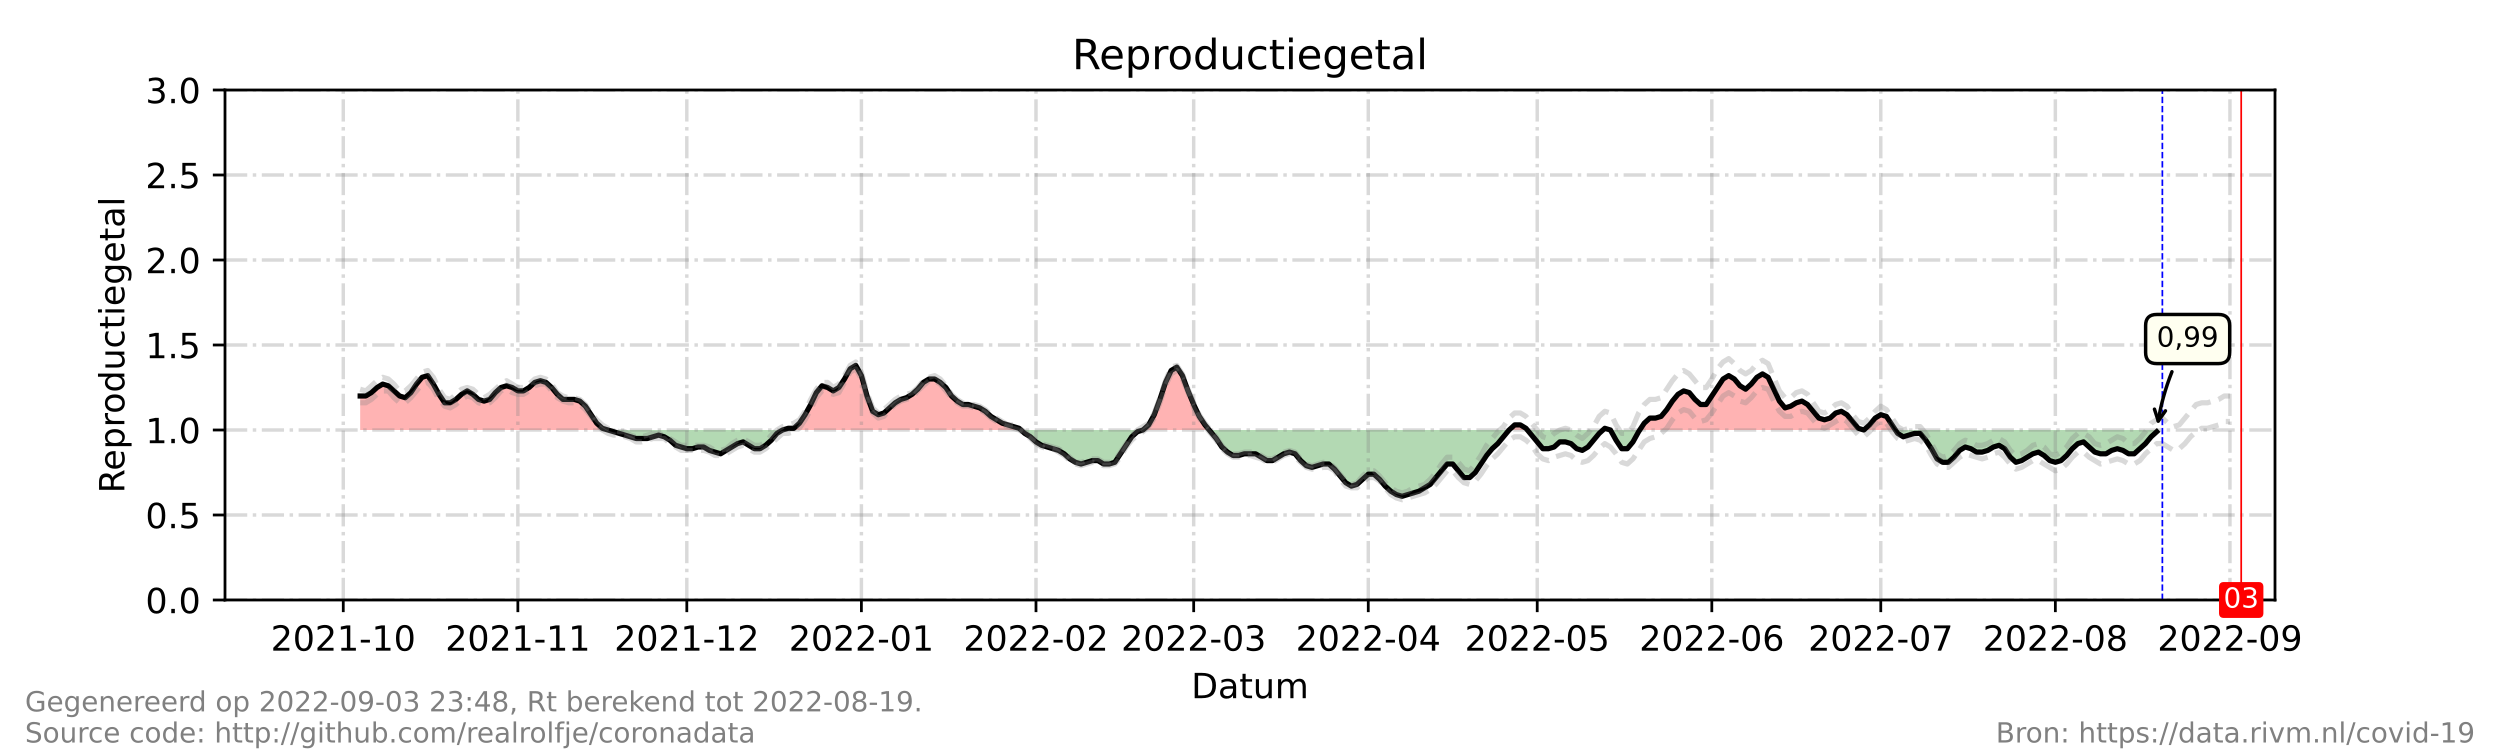 <?xml version="1.0" encoding="utf-8" standalone="no"?>
<!DOCTYPE svg PUBLIC "-//W3C//DTD SVG 1.1//EN"
  "http://www.w3.org/Graphics/SVG/1.1/DTD/svg11.dtd">
<!-- Created with matplotlib (https://matplotlib.org/) -->
<svg height="216pt" version="1.1" viewBox="0 0 720 216" width="720pt" xmlns="http://www.w3.org/2000/svg" xmlns:xlink="http://www.w3.org/1999/xlink">
 <defs>
  <style type="text/css">*{stroke-linecap:butt;stroke-linejoin:round;}</style>
 </defs>
 <g id="figure_1">
  <g id="patch_1">
   <path d="M 0 216 
L 720 216 
L 720 0 
L 0 0 
z
" style="fill:#ffffff;"/>
  </g>
  <g id="axes_1">
   <g id="patch_2">
    <path d="M 64.8 172.8 
L 655.2 172.8 
L 655.2 25.92 
L 64.8 25.92 
z
" style="fill:#ffffff;"/>
   </g>
   <g id="PolyCollection_1">
    <path clip-path="url(#p84e46b26dd)" d="M 103.727 123.84 
L 103.727 123.84 
L 105.349 123.84 
L 106.971 123.84 
L 108.593 123.84 
L 110.215 123.84 
L 111.837 123.84 
L 113.459 123.84 
L 115.081 123.84 
L 116.703 123.84 
L 118.325 123.84 
L 119.947 123.84 
L 121.569 123.84 
L 123.191 123.84 
L 124.813 123.84 
L 126.435 123.84 
L 128.057 123.84 
L 129.679 123.84 
L 131.301 123.84 
L 132.923 123.84 
L 134.545 123.84 
L 136.167 123.84 
L 137.789 123.84 
L 139.411 123.84 
L 141.033 123.84 
L 142.655 123.84 
L 144.277 123.84 
L 145.899 123.84 
L 147.521 123.84 
L 149.143 123.84 
L 150.765 123.84 
L 152.387 123.84 
L 154.009 123.84 
L 155.631 123.84 
L 157.253 123.84 
L 158.875 123.84 
L 160.497 123.84 
L 162.119 123.84 
L 163.741 123.84 
L 165.363 123.84 
L 166.985 123.84 
L 168.607 123.84 
L 170.229 123.84 
L 171.851 123.84 
L 173.473 123.84 
L 175.095 123.84 
L 173.473 123.35 
L 171.851 121.882 
L 170.229 119.434 
L 168.607 116.986 
L 166.985 115.517 
L 165.363 115.027 
L 163.741 115.027 
L 162.119 115.027 
L 160.497 113.558 
L 158.875 111.6 
L 157.253 110.131 
L 155.631 109.642 
L 154.009 110.131 
L 152.387 111.6 
L 150.765 112.579 
L 149.143 112.579 
L 147.521 111.6 
L 145.899 111.11 
L 144.277 111.6 
L 142.655 113.069 
L 141.033 115.027 
L 139.411 115.517 
L 137.789 115.027 
L 136.167 113.558 
L 134.545 112.579 
L 132.923 113.558 
L 131.301 115.027 
L 129.679 116.006 
L 128.057 116.006 
L 126.435 113.558 
L 124.813 110.621 
L 123.191 108.173 
L 121.569 108.662 
L 119.947 110.621 
L 118.325 113.069 
L 116.703 114.538 
L 115.081 114.048 
L 113.459 112.579 
L 111.837 111.11 
L 110.215 110.621 
L 108.593 111.6 
L 106.971 113.069 
L 105.349 114.048 
L 103.727 114.048 
z
" style="fill:#ff0000;fill-opacity:0.3;"/>
    <path clip-path="url(#p84e46b26dd)" d="M 225.376 123.84 
L 226.998 123.84 
L 228.62 123.84 
L 230.242 123.84 
L 231.864 123.84 
L 233.486 123.84 
L 235.108 123.84 
L 236.73 123.84 
L 238.352 123.84 
L 239.974 123.84 
L 241.596 123.84 
L 243.218 123.84 
L 244.84 123.84 
L 246.462 123.84 
L 248.084 123.84 
L 249.705 123.84 
L 251.327 123.84 
L 252.949 123.84 
L 254.571 123.84 
L 256.193 123.84 
L 257.815 123.84 
L 259.437 123.84 
L 261.059 123.84 
L 262.681 123.84 
L 264.303 123.84 
L 265.925 123.84 
L 267.547 123.84 
L 269.169 123.84 
L 270.791 123.84 
L 272.413 123.84 
L 274.035 123.84 
L 275.657 123.84 
L 277.279 123.84 
L 278.901 123.84 
L 280.523 123.84 
L 282.145 123.84 
L 283.767 123.84 
L 285.389 123.84 
L 287.011 123.84 
L 288.633 123.84 
L 290.255 123.84 
L 291.877 123.84 
L 293.499 123.84 
L 294.04 123.84 
L 293.499 123.35 
L 291.877 122.861 
L 290.255 122.371 
L 288.633 121.882 
L 287.011 120.902 
L 285.389 119.923 
L 283.767 118.454 
L 282.145 117.475 
L 280.523 116.986 
L 278.901 116.496 
L 277.279 116.496 
L 275.657 115.517 
L 274.035 114.048 
L 272.413 111.6 
L 270.791 110.131 
L 269.169 109.152 
L 267.547 109.152 
L 265.925 110.131 
L 264.303 112.09 
L 262.681 113.558 
L 261.059 114.538 
L 259.437 115.027 
L 257.815 116.006 
L 256.193 117.475 
L 254.571 118.944 
L 252.949 119.434 
L 251.327 118.454 
L 249.705 114.048 
L 248.084 108.173 
L 246.462 105.235 
L 244.84 106.214 
L 243.218 109.152 
L 241.596 111.6 
L 239.974 112.579 
L 238.352 111.6 
L 236.73 111.11 
L 235.108 113.069 
L 233.486 116.496 
L 231.864 119.434 
L 230.242 121.882 
L 228.62 123.35 
L 226.998 123.35 
z
" style="fill:#ff0000;fill-opacity:0.3;"/>
    <path clip-path="url(#p84e46b26dd)" d="M 329.182 123.84 
L 330.804 123.84 
L 332.426 123.84 
L 334.048 123.84 
L 335.67 123.84 
L 337.292 123.84 
L 338.914 123.84 
L 340.536 123.84 
L 342.158 123.84 
L 343.78 123.84 
L 345.402 123.84 
L 347.024 123.84 
L 348.241 123.84 
L 347.024 122.371 
L 345.402 119.923 
L 343.78 116.496 
L 342.158 112.579 
L 340.536 108.173 
L 338.914 105.725 
L 337.292 106.704 
L 335.67 110.131 
L 334.048 115.027 
L 332.426 119.434 
L 330.804 122.371 
z
" style="fill:#ff0000;fill-opacity:0.3;"/>
    <path clip-path="url(#p84e46b26dd)" d="M 434.611 123.84 
L 436.233 123.84 
L 437.855 123.84 
L 439.477 123.84 
L 439.882 123.84 
L 439.477 123.35 
L 437.855 122.371 
L 436.233 122.371 
z
" style="fill:#ff0000;fill-opacity:0.3;"/>
    <path clip-path="url(#p84e46b26dd)" d="M 461.644 123.84 
L 462.185 123.84 
L 463.807 123.84 
L 462.185 123.35 
z
" style="fill:#ff0000;fill-opacity:0.3;"/>
    <path clip-path="url(#p84e46b26dd)" d="M 472.241 123.84 
L 473.538 123.84 
L 475.16 123.84 
L 476.782 123.84 
L 478.404 123.84 
L 480.026 123.84 
L 481.648 123.84 
L 483.27 123.84 
L 484.892 123.84 
L 486.514 123.84 
L 488.136 123.84 
L 489.758 123.84 
L 491.38 123.84 
L 493.002 123.84 
L 494.624 123.84 
L 496.246 123.84 
L 497.868 123.84 
L 499.49 123.84 
L 501.112 123.84 
L 502.734 123.84 
L 504.356 123.84 
L 505.978 123.84 
L 507.6 123.84 
L 509.222 123.84 
L 510.844 123.84 
L 512.466 123.84 
L 514.088 123.84 
L 515.71 123.84 
L 517.332 123.84 
L 518.954 123.84 
L 520.576 123.84 
L 522.198 123.84 
L 523.82 123.84 
L 525.442 123.84 
L 527.064 123.84 
L 528.686 123.84 
L 530.308 123.84 
L 531.93 123.84 
L 533.552 123.84 
L 535.174 123.84 
L 536.796 123.84 
L 535.174 123.35 
L 533.552 121.392 
L 531.93 119.434 
L 530.308 118.454 
L 528.686 118.944 
L 527.064 120.413 
L 525.442 120.902 
L 523.82 120.413 
L 522.198 118.454 
L 520.576 116.496 
L 518.954 115.517 
L 517.332 116.006 
L 515.71 116.986 
L 514.088 117.475 
L 512.466 115.517 
L 510.844 112.09 
L 509.222 108.662 
L 507.6 107.683 
L 505.978 108.662 
L 504.356 110.621 
L 502.734 112.09 
L 501.112 111.11 
L 499.49 109.152 
L 497.868 108.173 
L 496.246 109.152 
L 494.624 111.6 
L 493.002 114.048 
L 491.38 116.496 
L 489.758 116.496 
L 488.136 115.027 
L 486.514 113.069 
L 484.892 112.579 
L 483.27 113.558 
L 481.648 115.517 
L 480.026 117.965 
L 478.404 119.923 
L 476.782 120.413 
L 475.16 120.413 
L 473.538 121.882 
z
" style="fill:#ff0000;fill-opacity:0.3;"/>
    <path clip-path="url(#p84e46b26dd)" d="M 536.796 123.84 
L 538.418 123.84 
L 540.04 123.84 
L 541.662 123.84 
L 543.284 123.84 
L 544.905 123.84 
L 545.879 123.84 
L 544.905 122.371 
L 543.284 119.923 
L 541.662 119.434 
L 540.04 120.413 
L 538.418 122.371 
z
" style="fill:#ff0000;fill-opacity:0.3;"/>
   </g>
   <g id="PolyCollection_2">
    <path clip-path="url(#p84e46b26dd)" d="M 175.095 123.84 
L 175.095 123.84 
L 176.716 123.84 
L 178.338 123.84 
L 179.96 123.84 
L 181.582 123.84 
L 183.204 123.84 
L 184.826 123.84 
L 186.448 123.84 
L 188.07 123.84 
L 189.692 123.84 
L 191.314 123.84 
L 192.936 123.84 
L 194.558 123.84 
L 196.18 123.84 
L 197.802 123.84 
L 199.424 123.84 
L 201.046 123.84 
L 202.668 123.84 
L 204.29 123.84 
L 205.912 123.84 
L 207.534 123.84 
L 209.156 123.84 
L 210.778 123.84 
L 212.4 123.84 
L 214.022 123.84 
L 215.644 123.84 
L 217.266 123.84 
L 218.888 123.84 
L 220.51 123.84 
L 222.132 123.84 
L 223.754 123.84 
L 225.376 123.84 
L 225.376 123.84 
L 225.376 123.84 
L 223.754 124.819 
L 222.132 126.778 
L 220.51 128.246 
L 218.888 129.226 
L 217.266 129.226 
L 215.644 128.246 
L 214.022 127.267 
L 212.4 127.757 
L 210.778 128.736 
L 209.156 129.715 
L 207.534 130.694 
L 205.912 130.205 
L 204.29 129.715 
L 202.668 128.736 
L 201.046 128.736 
L 199.424 129.226 
L 197.802 129.226 
L 196.18 128.736 
L 194.558 128.246 
L 192.936 126.778 
L 191.314 125.798 
L 189.692 125.309 
L 188.07 125.798 
L 186.448 126.288 
L 184.826 126.288 
L 183.204 126.288 
L 181.582 125.798 
L 179.96 125.309 
L 178.338 124.819 
L 176.716 124.33 
L 175.095 123.84 
z
" style="fill:#008000;fill-opacity:0.3;"/>
    <path clip-path="url(#p84e46b26dd)" d="M 294.04 123.84 
L 295.121 123.84 
L 296.743 123.84 
L 298.365 123.84 
L 299.987 123.84 
L 301.609 123.84 
L 303.231 123.84 
L 304.853 123.84 
L 306.475 123.84 
L 308.097 123.84 
L 309.719 123.84 
L 311.341 123.84 
L 312.963 123.84 
L 314.585 123.84 
L 316.207 123.84 
L 317.829 123.84 
L 319.451 123.84 
L 321.073 123.84 
L 322.695 123.84 
L 324.316 123.84 
L 325.938 123.84 
L 327.56 123.84 
L 329.182 123.84 
L 329.182 123.84 
L 329.182 123.84 
L 327.56 124.33 
L 325.938 125.798 
L 324.316 128.246 
L 322.695 130.694 
L 321.073 133.142 
L 319.451 133.632 
L 317.829 133.632 
L 316.207 132.653 
L 314.585 132.653 
L 312.963 133.142 
L 311.341 133.632 
L 309.719 133.142 
L 308.097 132.163 
L 306.475 130.694 
L 304.853 129.715 
L 303.231 129.226 
L 301.609 128.736 
L 299.987 128.246 
L 298.365 127.267 
L 296.743 125.798 
L 295.121 124.819 
z
" style="fill:#008000;fill-opacity:0.3;"/>
    <path clip-path="url(#p84e46b26dd)" d="M 348.241 123.84 
L 348.646 123.84 
L 350.268 123.84 
L 351.89 123.84 
L 353.512 123.84 
L 355.134 123.84 
L 356.756 123.84 
L 358.378 123.84 
L 360 123.84 
L 361.622 123.84 
L 363.244 123.84 
L 364.866 123.84 
L 366.488 123.84 
L 368.11 123.84 
L 369.732 123.84 
L 371.354 123.84 
L 372.976 123.84 
L 374.598 123.84 
L 376.22 123.84 
L 377.842 123.84 
L 379.464 123.84 
L 381.086 123.84 
L 382.708 123.84 
L 384.33 123.84 
L 385.952 123.84 
L 387.574 123.84 
L 389.196 123.84 
L 390.818 123.84 
L 392.44 123.84 
L 394.062 123.84 
L 395.684 123.84 
L 397.305 123.84 
L 398.927 123.84 
L 400.549 123.84 
L 402.171 123.84 
L 403.793 123.84 
L 405.415 123.84 
L 407.037 123.84 
L 408.659 123.84 
L 410.281 123.84 
L 411.903 123.84 
L 413.525 123.84 
L 415.147 123.84 
L 416.769 123.84 
L 418.391 123.84 
L 420.013 123.84 
L 421.635 123.84 
L 423.257 123.84 
L 424.879 123.84 
L 426.501 123.84 
L 428.123 123.84 
L 429.745 123.84 
L 431.367 123.84 
L 432.989 123.84 
L 434.611 123.84 
L 434.611 123.84 
L 434.611 123.84 
L 432.989 125.798 
L 431.367 127.757 
L 429.745 129.226 
L 428.123 131.184 
L 426.501 133.632 
L 424.879 136.08 
L 423.257 137.549 
L 421.635 137.549 
L 420.013 135.59 
L 418.391 133.632 
L 416.769 133.632 
L 415.147 135.59 
L 413.525 137.549 
L 411.903 139.507 
L 410.281 140.486 
L 408.659 141.466 
L 407.037 141.955 
L 405.415 142.445 
L 403.793 142.934 
L 402.171 142.445 
L 400.549 141.466 
L 398.927 139.997 
L 397.305 138.038 
L 395.684 136.57 
L 394.062 136.57 
L 392.44 138.038 
L 390.818 139.507 
L 389.196 139.997 
L 387.574 139.018 
L 385.952 137.059 
L 384.33 135.101 
L 382.708 133.632 
L 381.086 133.632 
L 379.464 134.122 
L 377.842 134.611 
L 376.22 134.122 
L 374.598 132.653 
L 372.976 130.694 
L 371.354 130.205 
L 369.732 130.694 
L 368.11 131.674 
L 366.488 132.653 
L 364.866 132.653 
L 363.244 131.674 
L 361.622 130.694 
L 360 130.694 
L 358.378 130.694 
L 356.756 131.184 
L 355.134 131.184 
L 353.512 130.205 
L 351.89 128.736 
L 350.268 126.288 
L 348.646 124.33 
z
" style="fill:#008000;fill-opacity:0.3;"/>
    <path clip-path="url(#p84e46b26dd)" d="M 439.882 123.84 
L 441.099 123.84 
L 442.721 123.84 
L 444.343 123.84 
L 445.965 123.84 
L 447.587 123.84 
L 449.209 123.84 
L 450.831 123.84 
L 452.453 123.84 
L 454.075 123.84 
L 455.697 123.84 
L 457.319 123.84 
L 458.941 123.84 
L 460.563 123.84 
L 461.644 123.84 
L 460.563 124.819 
L 458.941 126.778 
L 457.319 128.736 
L 455.697 129.715 
L 454.075 129.226 
L 452.453 127.757 
L 450.831 127.267 
L 449.209 127.267 
L 447.587 128.736 
L 445.965 129.226 
L 444.343 129.226 
L 442.721 127.267 
L 441.099 125.309 
z
" style="fill:#008000;fill-opacity:0.3;"/>
    <path clip-path="url(#p84e46b26dd)" d="M 463.807 123.84 
L 463.807 123.84 
L 465.429 123.84 
L 467.051 123.84 
L 468.673 123.84 
L 470.295 123.84 
L 471.916 123.84 
L 472.241 123.84 
L 471.916 124.33 
L 470.295 127.267 
L 468.673 129.226 
L 467.051 129.226 
L 465.429 126.778 
L 463.807 123.84 
z
" style="fill:#008000;fill-opacity:0.3;"/>
    <path clip-path="url(#p84e46b26dd)" d="M 536.796 123.84 
L 536.796 123.84 
L 536.796 123.84 
L 536.796 123.84 
z
" style="fill:#008000;fill-opacity:0.3;"/>
    <path clip-path="url(#p84e46b26dd)" d="M 545.879 123.84 
L 546.527 123.84 
L 548.149 123.84 
L 549.771 123.84 
L 551.393 123.84 
L 553.015 123.84 
L 554.637 123.84 
L 556.259 123.84 
L 557.881 123.84 
L 559.503 123.84 
L 561.125 123.84 
L 562.747 123.84 
L 564.369 123.84 
L 565.991 123.84 
L 567.613 123.84 
L 569.235 123.84 
L 570.857 123.84 
L 572.479 123.84 
L 574.101 123.84 
L 575.723 123.84 
L 577.345 123.84 
L 578.967 123.84 
L 580.589 123.84 
L 582.211 123.84 
L 583.833 123.84 
L 585.455 123.84 
L 587.077 123.84 
L 588.699 123.84 
L 590.321 123.84 
L 591.943 123.84 
L 593.565 123.84 
L 595.187 123.84 
L 596.809 123.84 
L 598.431 123.84 
L 600.053 123.84 
L 601.675 123.84 
L 603.297 123.84 
L 604.919 123.84 
L 606.541 123.84 
L 608.163 123.84 
L 609.785 123.84 
L 611.407 123.84 
L 613.029 123.84 
L 614.651 123.84 
L 616.273 123.84 
L 617.895 123.84 
L 619.516 123.84 
L 621.138 123.84 
L 621.138 123.84 
L 621.138 124.33 
L 619.516 125.798 
L 617.895 127.757 
L 616.273 129.226 
L 614.651 130.694 
L 613.029 130.694 
L 611.407 129.715 
L 609.785 129.226 
L 608.163 129.715 
L 606.541 130.694 
L 604.919 130.694 
L 603.297 130.205 
L 601.675 128.736 
L 600.053 127.267 
L 598.431 127.757 
L 596.809 129.226 
L 595.187 131.184 
L 593.565 132.653 
L 591.943 133.142 
L 590.321 132.653 
L 588.699 131.184 
L 587.077 130.205 
L 585.455 130.694 
L 583.833 131.674 
L 582.211 132.653 
L 580.589 133.142 
L 578.967 131.674 
L 577.345 129.226 
L 575.723 128.246 
L 574.101 128.736 
L 572.479 129.715 
L 570.857 130.205 
L 569.235 130.205 
L 567.613 129.226 
L 565.991 128.736 
L 564.369 129.715 
L 562.747 131.674 
L 561.125 133.142 
L 559.503 133.142 
L 557.881 132.163 
L 556.259 129.226 
L 554.637 126.778 
L 553.015 124.819 
L 551.393 124.819 
L 549.771 125.309 
L 548.149 125.798 
L 546.527 124.819 
z
" style="fill:#008000;fill-opacity:0.3;"/>
   </g>
   <g id="matplotlib.axis_1">
    <g id="xtick_1">
     <g id="line2d_1">
      <path clip-path="url(#p84e46b26dd)" d="M 98.862 172.8 
L 98.862 25.92 
" style="fill:none;stroke:#808080;stroke-dasharray:6.4,1.6,1,1.6;stroke-dashoffset:0;stroke-opacity:0.3;"/>
     </g>
     <g id="line2d_2">
      <defs>
       <path d="M 0 0 
L 0 3.5 
" id="m025872c303" style="stroke:#000000;stroke-width:0.8;"/>
      </defs>
      <g>
       <use style="stroke:#000000;stroke-width:0.8;" x="98.862" xlink:href="#m025872c303" y="172.8"/>
      </g>
     </g>
     <g id="text_1">
      <!-- 2021-10 -->
      <g transform="translate(77.97 187.398)scale(0.1 -0.1)">
       <defs>
        <path d="M 19.188 8.297 
L 53.609 8.297 
L 53.609 0 
L 7.328 0 
L 7.328 8.297 
Q 12.938 14.109 22.625 23.891 
Q 32.328 33.688 34.812 36.531 
Q 39.547 41.844 41.422 45.531 
Q 43.312 49.219 43.312 52.781 
Q 43.312 58.594 39.234 62.25 
Q 35.156 65.922 28.609 65.922 
Q 23.969 65.922 18.812 64.312 
Q 13.672 62.703 7.812 59.422 
L 7.812 69.391 
Q 13.766 71.781 18.938 73 
Q 24.125 74.219 28.422 74.219 
Q 39.75 74.219 46.484 68.547 
Q 53.219 62.891 53.219 53.422 
Q 53.219 48.922 51.531 44.891 
Q 49.859 40.875 45.406 35.406 
Q 44.188 33.984 37.641 27.219 
Q 31.109 20.453 19.188 8.297 
z
" id="DejaVuSans-50"/>
        <path d="M 31.781 66.406 
Q 24.172 66.406 20.328 58.906 
Q 16.5 51.422 16.5 36.375 
Q 16.5 21.391 20.328 13.891 
Q 24.172 6.391 31.781 6.391 
Q 39.453 6.391 43.281 13.891 
Q 47.125 21.391 47.125 36.375 
Q 47.125 51.422 43.281 58.906 
Q 39.453 66.406 31.781 66.406 
z
M 31.781 74.219 
Q 44.047 74.219 50.516 64.516 
Q 56.984 54.828 56.984 36.375 
Q 56.984 17.969 50.516 8.266 
Q 44.047 -1.422 31.781 -1.422 
Q 19.531 -1.422 13.062 8.266 
Q 6.594 17.969 6.594 36.375 
Q 6.594 54.828 13.062 64.516 
Q 19.531 74.219 31.781 74.219 
z
" id="DejaVuSans-48"/>
        <path d="M 12.406 8.297 
L 28.516 8.297 
L 28.516 63.922 
L 10.984 60.406 
L 10.984 69.391 
L 28.422 72.906 
L 38.281 72.906 
L 38.281 8.297 
L 54.391 8.297 
L 54.391 0 
L 12.406 0 
z
" id="DejaVuSans-49"/>
        <path d="M 4.891 31.391 
L 31.203 31.391 
L 31.203 23.391 
L 4.891 23.391 
z
" id="DejaVuSans-45"/>
       </defs>
       <use xlink:href="#DejaVuSans-50"/>
       <use x="63.623" xlink:href="#DejaVuSans-48"/>
       <use x="127.246" xlink:href="#DejaVuSans-50"/>
       <use x="190.869" xlink:href="#DejaVuSans-49"/>
       <use x="254.492" xlink:href="#DejaVuSans-45"/>
       <use x="290.576" xlink:href="#DejaVuSans-49"/>
       <use x="354.199" xlink:href="#DejaVuSans-48"/>
      </g>
     </g>
    </g>
    <g id="xtick_2">
     <g id="line2d_3">
      <path clip-path="url(#p84e46b26dd)" d="M 149.143 172.8 
L 149.143 25.92 
" style="fill:none;stroke:#808080;stroke-dasharray:6.4,1.6,1,1.6;stroke-dashoffset:0;stroke-opacity:0.3;"/>
     </g>
     <g id="line2d_4">
      <g>
       <use style="stroke:#000000;stroke-width:0.8;" x="149.143" xlink:href="#m025872c303" y="172.8"/>
      </g>
     </g>
     <g id="text_2">
      <!-- 2021-11 -->
      <g transform="translate(128.251 187.398)scale(0.1 -0.1)">
       <use xlink:href="#DejaVuSans-50"/>
       <use x="63.623" xlink:href="#DejaVuSans-48"/>
       <use x="127.246" xlink:href="#DejaVuSans-50"/>
       <use x="190.869" xlink:href="#DejaVuSans-49"/>
       <use x="254.492" xlink:href="#DejaVuSans-45"/>
       <use x="290.576" xlink:href="#DejaVuSans-49"/>
       <use x="354.199" xlink:href="#DejaVuSans-49"/>
      </g>
     </g>
    </g>
    <g id="xtick_3">
     <g id="line2d_5">
      <path clip-path="url(#p84e46b26dd)" d="M 197.802 172.8 
L 197.802 25.92 
" style="fill:none;stroke:#808080;stroke-dasharray:6.4,1.6,1,1.6;stroke-dashoffset:0;stroke-opacity:0.3;"/>
     </g>
     <g id="line2d_6">
      <g>
       <use style="stroke:#000000;stroke-width:0.8;" x="197.802" xlink:href="#m025872c303" y="172.8"/>
      </g>
     </g>
     <g id="text_3">
      <!-- 2021-12 -->
      <g transform="translate(176.911 187.398)scale(0.1 -0.1)">
       <use xlink:href="#DejaVuSans-50"/>
       <use x="63.623" xlink:href="#DejaVuSans-48"/>
       <use x="127.246" xlink:href="#DejaVuSans-50"/>
       <use x="190.869" xlink:href="#DejaVuSans-49"/>
       <use x="254.492" xlink:href="#DejaVuSans-45"/>
       <use x="290.576" xlink:href="#DejaVuSans-49"/>
       <use x="354.199" xlink:href="#DejaVuSans-50"/>
      </g>
     </g>
    </g>
    <g id="xtick_4">
     <g id="line2d_7">
      <path clip-path="url(#p84e46b26dd)" d="M 248.084 172.8 
L 248.084 25.92 
" style="fill:none;stroke:#808080;stroke-dasharray:6.4,1.6,1,1.6;stroke-dashoffset:0;stroke-opacity:0.3;"/>
     </g>
     <g id="line2d_8">
      <g>
       <use style="stroke:#000000;stroke-width:0.8;" x="248.084" xlink:href="#m025872c303" y="172.8"/>
      </g>
     </g>
     <g id="text_4">
      <!-- 2022-01 -->
      <g transform="translate(227.192 187.398)scale(0.1 -0.1)">
       <use xlink:href="#DejaVuSans-50"/>
       <use x="63.623" xlink:href="#DejaVuSans-48"/>
       <use x="127.246" xlink:href="#DejaVuSans-50"/>
       <use x="190.869" xlink:href="#DejaVuSans-50"/>
       <use x="254.492" xlink:href="#DejaVuSans-45"/>
       <use x="290.576" xlink:href="#DejaVuSans-48"/>
       <use x="354.199" xlink:href="#DejaVuSans-49"/>
      </g>
     </g>
    </g>
    <g id="xtick_5">
     <g id="line2d_9">
      <path clip-path="url(#p84e46b26dd)" d="M 298.365 172.8 
L 298.365 25.92 
" style="fill:none;stroke:#808080;stroke-dasharray:6.4,1.6,1,1.6;stroke-dashoffset:0;stroke-opacity:0.3;"/>
     </g>
     <g id="line2d_10">
      <g>
       <use style="stroke:#000000;stroke-width:0.8;" x="298.365" xlink:href="#m025872c303" y="172.8"/>
      </g>
     </g>
     <g id="text_5">
      <!-- 2022-02 -->
      <g transform="translate(277.473 187.398)scale(0.1 -0.1)">
       <use xlink:href="#DejaVuSans-50"/>
       <use x="63.623" xlink:href="#DejaVuSans-48"/>
       <use x="127.246" xlink:href="#DejaVuSans-50"/>
       <use x="190.869" xlink:href="#DejaVuSans-50"/>
       <use x="254.492" xlink:href="#DejaVuSans-45"/>
       <use x="290.576" xlink:href="#DejaVuSans-48"/>
       <use x="354.199" xlink:href="#DejaVuSans-50"/>
      </g>
     </g>
    </g>
    <g id="xtick_6">
     <g id="line2d_11">
      <path clip-path="url(#p84e46b26dd)" d="M 343.78 172.8 
L 343.78 25.92 
" style="fill:none;stroke:#808080;stroke-dasharray:6.4,1.6,1,1.6;stroke-dashoffset:0;stroke-opacity:0.3;"/>
     </g>
     <g id="line2d_12">
      <g>
       <use style="stroke:#000000;stroke-width:0.8;" x="343.78" xlink:href="#m025872c303" y="172.8"/>
      </g>
     </g>
     <g id="text_6">
      <!-- 2022-03 -->
      <g transform="translate(322.889 187.398)scale(0.1 -0.1)">
       <defs>
        <path d="M 40.578 39.312 
Q 47.656 37.797 51.625 33 
Q 55.609 28.219 55.609 21.188 
Q 55.609 10.406 48.188 4.484 
Q 40.766 -1.422 27.094 -1.422 
Q 22.516 -1.422 17.656 -0.516 
Q 12.797 0.391 7.625 2.203 
L 7.625 11.719 
Q 11.719 9.328 16.594 8.109 
Q 21.484 6.891 26.812 6.891 
Q 36.078 6.891 40.938 10.547 
Q 45.797 14.203 45.797 21.188 
Q 45.797 27.641 41.281 31.266 
Q 36.766 34.906 28.719 34.906 
L 20.219 34.906 
L 20.219 43.016 
L 29.109 43.016 
Q 36.375 43.016 40.234 45.922 
Q 44.094 48.828 44.094 54.297 
Q 44.094 59.906 40.109 62.906 
Q 36.141 65.922 28.719 65.922 
Q 24.656 65.922 20.016 65.031 
Q 15.375 64.156 9.812 62.312 
L 9.812 71.094 
Q 15.438 72.656 20.344 73.438 
Q 25.25 74.219 29.594 74.219 
Q 40.828 74.219 47.359 69.109 
Q 53.906 64.016 53.906 55.328 
Q 53.906 49.266 50.438 45.094 
Q 46.969 40.922 40.578 39.312 
z
" id="DejaVuSans-51"/>
       </defs>
       <use xlink:href="#DejaVuSans-50"/>
       <use x="63.623" xlink:href="#DejaVuSans-48"/>
       <use x="127.246" xlink:href="#DejaVuSans-50"/>
       <use x="190.869" xlink:href="#DejaVuSans-50"/>
       <use x="254.492" xlink:href="#DejaVuSans-45"/>
       <use x="290.576" xlink:href="#DejaVuSans-48"/>
       <use x="354.199" xlink:href="#DejaVuSans-51"/>
      </g>
     </g>
    </g>
    <g id="xtick_7">
     <g id="line2d_13">
      <path clip-path="url(#p84e46b26dd)" d="M 394.062 172.8 
L 394.062 25.92 
" style="fill:none;stroke:#808080;stroke-dasharray:6.4,1.6,1,1.6;stroke-dashoffset:0;stroke-opacity:0.3;"/>
     </g>
     <g id="line2d_14">
      <g>
       <use style="stroke:#000000;stroke-width:0.8;" x="394.062" xlink:href="#m025872c303" y="172.8"/>
      </g>
     </g>
     <g id="text_7">
      <!-- 2022-04 -->
      <g transform="translate(373.17 187.398)scale(0.1 -0.1)">
       <defs>
        <path d="M 37.797 64.312 
L 12.891 25.391 
L 37.797 25.391 
z
M 35.203 72.906 
L 47.609 72.906 
L 47.609 25.391 
L 58.016 25.391 
L 58.016 17.188 
L 47.609 17.188 
L 47.609 0 
L 37.797 0 
L 37.797 17.188 
L 4.891 17.188 
L 4.891 26.703 
z
" id="DejaVuSans-52"/>
       </defs>
       <use xlink:href="#DejaVuSans-50"/>
       <use x="63.623" xlink:href="#DejaVuSans-48"/>
       <use x="127.246" xlink:href="#DejaVuSans-50"/>
       <use x="190.869" xlink:href="#DejaVuSans-50"/>
       <use x="254.492" xlink:href="#DejaVuSans-45"/>
       <use x="290.576" xlink:href="#DejaVuSans-48"/>
       <use x="354.199" xlink:href="#DejaVuSans-52"/>
      </g>
     </g>
    </g>
    <g id="xtick_8">
     <g id="line2d_15">
      <path clip-path="url(#p84e46b26dd)" d="M 442.721 172.8 
L 442.721 25.92 
" style="fill:none;stroke:#808080;stroke-dasharray:6.4,1.6,1,1.6;stroke-dashoffset:0;stroke-opacity:0.3;"/>
     </g>
     <g id="line2d_16">
      <g>
       <use style="stroke:#000000;stroke-width:0.8;" x="442.721" xlink:href="#m025872c303" y="172.8"/>
      </g>
     </g>
     <g id="text_8">
      <!-- 2022-05 -->
      <g transform="translate(421.829 187.398)scale(0.1 -0.1)">
       <defs>
        <path d="M 10.797 72.906 
L 49.516 72.906 
L 49.516 64.594 
L 19.828 64.594 
L 19.828 46.734 
Q 21.969 47.469 24.109 47.828 
Q 26.266 48.188 28.422 48.188 
Q 40.625 48.188 47.75 41.5 
Q 54.891 34.812 54.891 23.391 
Q 54.891 11.625 47.562 5.094 
Q 40.234 -1.422 26.906 -1.422 
Q 22.312 -1.422 17.547 -0.641 
Q 12.797 0.141 7.719 1.703 
L 7.719 11.625 
Q 12.109 9.234 16.797 8.062 
Q 21.484 6.891 26.703 6.891 
Q 35.156 6.891 40.078 11.328 
Q 45.016 15.766 45.016 23.391 
Q 45.016 31 40.078 35.438 
Q 35.156 39.891 26.703 39.891 
Q 22.75 39.891 18.812 39.016 
Q 14.891 38.141 10.797 36.281 
z
" id="DejaVuSans-53"/>
       </defs>
       <use xlink:href="#DejaVuSans-50"/>
       <use x="63.623" xlink:href="#DejaVuSans-48"/>
       <use x="127.246" xlink:href="#DejaVuSans-50"/>
       <use x="190.869" xlink:href="#DejaVuSans-50"/>
       <use x="254.492" xlink:href="#DejaVuSans-45"/>
       <use x="290.576" xlink:href="#DejaVuSans-48"/>
       <use x="354.199" xlink:href="#DejaVuSans-53"/>
      </g>
     </g>
    </g>
    <g id="xtick_9">
     <g id="line2d_17">
      <path clip-path="url(#p84e46b26dd)" d="M 493.002 172.8 
L 493.002 25.92 
" style="fill:none;stroke:#808080;stroke-dasharray:6.4,1.6,1,1.6;stroke-dashoffset:0;stroke-opacity:0.3;"/>
     </g>
     <g id="line2d_18">
      <g>
       <use style="stroke:#000000;stroke-width:0.8;" x="493.002" xlink:href="#m025872c303" y="172.8"/>
      </g>
     </g>
     <g id="text_9">
      <!-- 2022-06 -->
      <g transform="translate(472.111 187.398)scale(0.1 -0.1)">
       <defs>
        <path d="M 33.016 40.375 
Q 26.375 40.375 22.484 35.828 
Q 18.609 31.297 18.609 23.391 
Q 18.609 15.531 22.484 10.953 
Q 26.375 6.391 33.016 6.391 
Q 39.656 6.391 43.531 10.953 
Q 47.406 15.531 47.406 23.391 
Q 47.406 31.297 43.531 35.828 
Q 39.656 40.375 33.016 40.375 
z
M 52.594 71.297 
L 52.594 62.312 
Q 48.875 64.062 45.094 64.984 
Q 41.312 65.922 37.594 65.922 
Q 27.828 65.922 22.672 59.328 
Q 17.531 52.734 16.797 39.406 
Q 19.672 43.656 24.016 45.922 
Q 28.375 48.188 33.594 48.188 
Q 44.578 48.188 50.953 41.516 
Q 57.328 34.859 57.328 23.391 
Q 57.328 12.156 50.688 5.359 
Q 44.047 -1.422 33.016 -1.422 
Q 20.359 -1.422 13.672 8.266 
Q 6.984 17.969 6.984 36.375 
Q 6.984 53.656 15.188 63.938 
Q 23.391 74.219 37.203 74.219 
Q 40.922 74.219 44.703 73.484 
Q 48.484 72.75 52.594 71.297 
z
" id="DejaVuSans-54"/>
       </defs>
       <use xlink:href="#DejaVuSans-50"/>
       <use x="63.623" xlink:href="#DejaVuSans-48"/>
       <use x="127.246" xlink:href="#DejaVuSans-50"/>
       <use x="190.869" xlink:href="#DejaVuSans-50"/>
       <use x="254.492" xlink:href="#DejaVuSans-45"/>
       <use x="290.576" xlink:href="#DejaVuSans-48"/>
       <use x="354.199" xlink:href="#DejaVuSans-54"/>
      </g>
     </g>
    </g>
    <g id="xtick_10">
     <g id="line2d_19">
      <path clip-path="url(#p84e46b26dd)" d="M 541.662 172.8 
L 541.662 25.92 
" style="fill:none;stroke:#808080;stroke-dasharray:6.4,1.6,1,1.6;stroke-dashoffset:0;stroke-opacity:0.3;"/>
     </g>
     <g id="line2d_20">
      <g>
       <use style="stroke:#000000;stroke-width:0.8;" x="541.662" xlink:href="#m025872c303" y="172.8"/>
      </g>
     </g>
     <g id="text_10">
      <!-- 2022-07 -->
      <g transform="translate(520.77 187.398)scale(0.1 -0.1)">
       <defs>
        <path d="M 8.203 72.906 
L 55.078 72.906 
L 55.078 68.703 
L 28.609 0 
L 18.312 0 
L 43.219 64.594 
L 8.203 64.594 
z
" id="DejaVuSans-55"/>
       </defs>
       <use xlink:href="#DejaVuSans-50"/>
       <use x="63.623" xlink:href="#DejaVuSans-48"/>
       <use x="127.246" xlink:href="#DejaVuSans-50"/>
       <use x="190.869" xlink:href="#DejaVuSans-50"/>
       <use x="254.492" xlink:href="#DejaVuSans-45"/>
       <use x="290.576" xlink:href="#DejaVuSans-48"/>
       <use x="354.199" xlink:href="#DejaVuSans-55"/>
      </g>
     </g>
    </g>
    <g id="xtick_11">
     <g id="line2d_21">
      <path clip-path="url(#p84e46b26dd)" d="M 591.943 172.8 
L 591.943 25.92 
" style="fill:none;stroke:#808080;stroke-dasharray:6.4,1.6,1,1.6;stroke-dashoffset:0;stroke-opacity:0.3;"/>
     </g>
     <g id="line2d_22">
      <g>
       <use style="stroke:#000000;stroke-width:0.8;" x="591.943" xlink:href="#m025872c303" y="172.8"/>
      </g>
     </g>
     <g id="text_11">
      <!-- 2022-08 -->
      <g transform="translate(571.051 187.398)scale(0.1 -0.1)">
       <defs>
        <path d="M 31.781 34.625 
Q 24.75 34.625 20.719 30.859 
Q 16.703 27.094 16.703 20.516 
Q 16.703 13.922 20.719 10.156 
Q 24.75 6.391 31.781 6.391 
Q 38.812 6.391 42.859 10.172 
Q 46.922 13.969 46.922 20.516 
Q 46.922 27.094 42.891 30.859 
Q 38.875 34.625 31.781 34.625 
z
M 21.922 38.812 
Q 15.578 40.375 12.031 44.719 
Q 8.5 49.078 8.5 55.328 
Q 8.5 64.062 14.719 69.141 
Q 20.953 74.219 31.781 74.219 
Q 42.672 74.219 48.875 69.141 
Q 55.078 64.062 55.078 55.328 
Q 55.078 49.078 51.531 44.719 
Q 48 40.375 41.703 38.812 
Q 48.828 37.156 52.797 32.312 
Q 56.781 27.484 56.781 20.516 
Q 56.781 9.906 50.312 4.234 
Q 43.844 -1.422 31.781 -1.422 
Q 19.734 -1.422 13.25 4.234 
Q 6.781 9.906 6.781 20.516 
Q 6.781 27.484 10.781 32.312 
Q 14.797 37.156 21.922 38.812 
z
M 18.312 54.391 
Q 18.312 48.734 21.844 45.562 
Q 25.391 42.391 31.781 42.391 
Q 38.141 42.391 41.719 45.562 
Q 45.312 48.734 45.312 54.391 
Q 45.312 60.062 41.719 63.234 
Q 38.141 66.406 31.781 66.406 
Q 25.391 66.406 21.844 63.234 
Q 18.312 60.062 18.312 54.391 
z
" id="DejaVuSans-56"/>
       </defs>
       <use xlink:href="#DejaVuSans-50"/>
       <use x="63.623" xlink:href="#DejaVuSans-48"/>
       <use x="127.246" xlink:href="#DejaVuSans-50"/>
       <use x="190.869" xlink:href="#DejaVuSans-50"/>
       <use x="254.492" xlink:href="#DejaVuSans-45"/>
       <use x="290.576" xlink:href="#DejaVuSans-48"/>
       <use x="354.199" xlink:href="#DejaVuSans-56"/>
      </g>
     </g>
    </g>
    <g id="xtick_12">
     <g id="line2d_23">
      <path clip-path="url(#p84e46b26dd)" d="M 642.224 172.8 
L 642.224 25.92 
" style="fill:none;stroke:#808080;stroke-dasharray:6.4,1.6,1,1.6;stroke-dashoffset:0;stroke-opacity:0.3;"/>
     </g>
     <g id="line2d_24">
      <g>
       <use style="stroke:#000000;stroke-width:0.8;" x="642.224" xlink:href="#m025872c303" y="172.8"/>
      </g>
     </g>
     <g id="text_12">
      <!-- 2022-09 -->
      <g transform="translate(621.333 187.398)scale(0.1 -0.1)">
       <defs>
        <path d="M 10.984 1.516 
L 10.984 10.5 
Q 14.703 8.734 18.5 7.812 
Q 22.312 6.891 25.984 6.891 
Q 35.75 6.891 40.891 13.453 
Q 46.047 20.016 46.781 33.406 
Q 43.953 29.203 39.594 26.953 
Q 35.25 24.703 29.984 24.703 
Q 19.047 24.703 12.672 31.312 
Q 6.297 37.938 6.297 49.422 
Q 6.297 60.641 12.938 67.422 
Q 19.578 74.219 30.609 74.219 
Q 43.266 74.219 49.922 64.516 
Q 56.594 54.828 56.594 36.375 
Q 56.594 19.141 48.406 8.859 
Q 40.234 -1.422 26.422 -1.422 
Q 22.703 -1.422 18.891 -0.688 
Q 15.094 0.047 10.984 1.516 
z
M 30.609 32.422 
Q 37.25 32.422 41.125 36.953 
Q 45.016 41.5 45.016 49.422 
Q 45.016 57.281 41.125 61.844 
Q 37.25 66.406 30.609 66.406 
Q 23.969 66.406 20.094 61.844 
Q 16.219 57.281 16.219 49.422 
Q 16.219 41.5 20.094 36.953 
Q 23.969 32.422 30.609 32.422 
z
" id="DejaVuSans-57"/>
       </defs>
       <use xlink:href="#DejaVuSans-50"/>
       <use x="63.623" xlink:href="#DejaVuSans-48"/>
       <use x="127.246" xlink:href="#DejaVuSans-50"/>
       <use x="190.869" xlink:href="#DejaVuSans-50"/>
       <use x="254.492" xlink:href="#DejaVuSans-45"/>
       <use x="290.576" xlink:href="#DejaVuSans-48"/>
       <use x="354.199" xlink:href="#DejaVuSans-57"/>
      </g>
     </g>
    </g>
    <g id="text_13">
     <!-- Datum -->
     <g transform="translate(343.087 201.077)scale(0.1 -0.1)">
      <defs>
       <path d="M 19.672 64.797 
L 19.672 8.109 
L 31.594 8.109 
Q 46.688 8.109 53.688 14.938 
Q 60.688 21.781 60.688 36.531 
Q 60.688 51.172 53.688 57.984 
Q 46.688 64.797 31.594 64.797 
z
M 9.812 72.906 
L 30.078 72.906 
Q 51.266 72.906 61.172 64.094 
Q 71.094 55.281 71.094 36.531 
Q 71.094 17.672 61.125 8.828 
Q 51.172 0 30.078 0 
L 9.812 0 
z
" id="DejaVuSans-68"/>
       <path d="M 34.281 27.484 
Q 23.391 27.484 19.188 25 
Q 14.984 22.516 14.984 16.5 
Q 14.984 11.719 18.141 8.906 
Q 21.297 6.109 26.703 6.109 
Q 34.188 6.109 38.703 11.406 
Q 43.219 16.703 43.219 25.484 
L 43.219 27.484 
z
M 52.203 31.203 
L 52.203 0 
L 43.219 0 
L 43.219 8.297 
Q 40.141 3.328 35.547 0.953 
Q 30.953 -1.422 24.312 -1.422 
Q 15.922 -1.422 10.953 3.297 
Q 6 8.016 6 15.922 
Q 6 25.141 12.172 29.828 
Q 18.359 34.516 30.609 34.516 
L 43.219 34.516 
L 43.219 35.406 
Q 43.219 41.609 39.141 45 
Q 35.062 48.391 27.688 48.391 
Q 23 48.391 18.547 47.266 
Q 14.109 46.141 10.016 43.891 
L 10.016 52.203 
Q 14.938 54.109 19.578 55.047 
Q 24.219 56 28.609 56 
Q 40.484 56 46.344 49.844 
Q 52.203 43.703 52.203 31.203 
z
" id="DejaVuSans-97"/>
       <path d="M 18.312 70.219 
L 18.312 54.688 
L 36.812 54.688 
L 36.812 47.703 
L 18.312 47.703 
L 18.312 18.016 
Q 18.312 11.328 20.141 9.422 
Q 21.969 7.516 27.594 7.516 
L 36.812 7.516 
L 36.812 0 
L 27.594 0 
Q 17.188 0 13.234 3.875 
Q 9.281 7.766 9.281 18.016 
L 9.281 47.703 
L 2.688 47.703 
L 2.688 54.688 
L 9.281 54.688 
L 9.281 70.219 
z
" id="DejaVuSans-116"/>
       <path d="M 8.5 21.578 
L 8.5 54.688 
L 17.484 54.688 
L 17.484 21.922 
Q 17.484 14.156 20.5 10.266 
Q 23.531 6.391 29.594 6.391 
Q 36.859 6.391 41.078 11.031 
Q 45.312 15.672 45.312 23.688 
L 45.312 54.688 
L 54.297 54.688 
L 54.297 0 
L 45.312 0 
L 45.312 8.406 
Q 42.047 3.422 37.719 1 
Q 33.406 -1.422 27.688 -1.422 
Q 18.266 -1.422 13.375 4.438 
Q 8.5 10.297 8.5 21.578 
z
M 31.109 56 
z
" id="DejaVuSans-117"/>
       <path d="M 52 44.188 
Q 55.375 50.25 60.062 53.125 
Q 64.75 56 71.094 56 
Q 79.641 56 84.281 50.016 
Q 88.922 44.047 88.922 33.016 
L 88.922 0 
L 79.891 0 
L 79.891 32.719 
Q 79.891 40.578 77.094 44.375 
Q 74.312 48.188 68.609 48.188 
Q 61.625 48.188 57.562 43.547 
Q 53.516 38.922 53.516 30.906 
L 53.516 0 
L 44.484 0 
L 44.484 32.719 
Q 44.484 40.625 41.703 44.406 
Q 38.922 48.188 33.109 48.188 
Q 26.219 48.188 22.156 43.531 
Q 18.109 38.875 18.109 30.906 
L 18.109 0 
L 9.078 0 
L 9.078 54.688 
L 18.109 54.688 
L 18.109 46.188 
Q 21.188 51.219 25.484 53.609 
Q 29.781 56 35.688 56 
Q 41.656 56 45.828 52.969 
Q 50 49.953 52 44.188 
z
" id="DejaVuSans-109"/>
      </defs>
      <use xlink:href="#DejaVuSans-68"/>
      <use x="77.002" xlink:href="#DejaVuSans-97"/>
      <use x="138.281" xlink:href="#DejaVuSans-116"/>
      <use x="177.49" xlink:href="#DejaVuSans-117"/>
      <use x="240.869" xlink:href="#DejaVuSans-109"/>
     </g>
    </g>
   </g>
   <g id="matplotlib.axis_2">
    <g id="ytick_1">
     <g id="line2d_25">
      <path clip-path="url(#p84e46b26dd)" d="M 64.8 172.8 
L 655.2 172.8 
" style="fill:none;stroke:#808080;stroke-dasharray:6.4,1.6,1,1.6;stroke-dashoffset:0;stroke-opacity:0.3;"/>
     </g>
     <g id="line2d_26">
      <defs>
       <path d="M 0 0 
L -3.5 0 
" id="m2fb0f1780b" style="stroke:#000000;stroke-width:0.8;"/>
      </defs>
      <g>
       <use style="stroke:#000000;stroke-width:0.8;" x="64.8" xlink:href="#m2fb0f1780b" y="172.8"/>
      </g>
     </g>
     <g id="text_14">
      <!-- 0.0 -->
      <g transform="translate(41.897 176.599)scale(0.1 -0.1)">
       <defs>
        <path d="M 10.688 12.406 
L 21 12.406 
L 21 0 
L 10.688 0 
z
" id="DejaVuSans-46"/>
       </defs>
       <use xlink:href="#DejaVuSans-48"/>
       <use x="63.623" xlink:href="#DejaVuSans-46"/>
       <use x="95.41" xlink:href="#DejaVuSans-48"/>
      </g>
     </g>
    </g>
    <g id="ytick_2">
     <g id="line2d_27">
      <path clip-path="url(#p84e46b26dd)" d="M 64.8 148.32 
L 655.2 148.32 
" style="fill:none;stroke:#808080;stroke-dasharray:6.4,1.6,1,1.6;stroke-dashoffset:0;stroke-opacity:0.3;"/>
     </g>
     <g id="line2d_28">
      <g>
       <use style="stroke:#000000;stroke-width:0.8;" x="64.8" xlink:href="#m2fb0f1780b" y="148.32"/>
      </g>
     </g>
     <g id="text_15">
      <!-- 0.5 -->
      <g transform="translate(41.897 152.119)scale(0.1 -0.1)">
       <use xlink:href="#DejaVuSans-48"/>
       <use x="63.623" xlink:href="#DejaVuSans-46"/>
       <use x="95.41" xlink:href="#DejaVuSans-53"/>
      </g>
     </g>
    </g>
    <g id="ytick_3">
     <g id="line2d_29">
      <path clip-path="url(#p84e46b26dd)" d="M 64.8 123.84 
L 655.2 123.84 
" style="fill:none;stroke:#808080;stroke-dasharray:6.4,1.6,1,1.6;stroke-dashoffset:0;stroke-opacity:0.3;"/>
     </g>
     <g id="line2d_30">
      <g>
       <use style="stroke:#000000;stroke-width:0.8;" x="64.8" xlink:href="#m2fb0f1780b" y="123.84"/>
      </g>
     </g>
     <g id="text_16">
      <!-- 1.0 -->
      <g transform="translate(41.897 127.639)scale(0.1 -0.1)">
       <use xlink:href="#DejaVuSans-49"/>
       <use x="63.623" xlink:href="#DejaVuSans-46"/>
       <use x="95.41" xlink:href="#DejaVuSans-48"/>
      </g>
     </g>
    </g>
    <g id="ytick_4">
     <g id="line2d_31">
      <path clip-path="url(#p84e46b26dd)" d="M 64.8 99.36 
L 655.2 99.36 
" style="fill:none;stroke:#808080;stroke-dasharray:6.4,1.6,1,1.6;stroke-dashoffset:0;stroke-opacity:0.3;"/>
     </g>
     <g id="line2d_32">
      <g>
       <use style="stroke:#000000;stroke-width:0.8;" x="64.8" xlink:href="#m2fb0f1780b" y="99.36"/>
      </g>
     </g>
     <g id="text_17">
      <!-- 1.5 -->
      <g transform="translate(41.897 103.159)scale(0.1 -0.1)">
       <use xlink:href="#DejaVuSans-49"/>
       <use x="63.623" xlink:href="#DejaVuSans-46"/>
       <use x="95.41" xlink:href="#DejaVuSans-53"/>
      </g>
     </g>
    </g>
    <g id="ytick_5">
     <g id="line2d_33">
      <path clip-path="url(#p84e46b26dd)" d="M 64.8 74.88 
L 655.2 74.88 
" style="fill:none;stroke:#808080;stroke-dasharray:6.4,1.6,1,1.6;stroke-dashoffset:0;stroke-opacity:0.3;"/>
     </g>
     <g id="line2d_34">
      <g>
       <use style="stroke:#000000;stroke-width:0.8;" x="64.8" xlink:href="#m2fb0f1780b" y="74.88"/>
      </g>
     </g>
     <g id="text_18">
      <!-- 2.0 -->
      <g transform="translate(41.897 78.679)scale(0.1 -0.1)">
       <use xlink:href="#DejaVuSans-50"/>
       <use x="63.623" xlink:href="#DejaVuSans-46"/>
       <use x="95.41" xlink:href="#DejaVuSans-48"/>
      </g>
     </g>
    </g>
    <g id="ytick_6">
     <g id="line2d_35">
      <path clip-path="url(#p84e46b26dd)" d="M 64.8 50.4 
L 655.2 50.4 
" style="fill:none;stroke:#808080;stroke-dasharray:6.4,1.6,1,1.6;stroke-dashoffset:0;stroke-opacity:0.3;"/>
     </g>
     <g id="line2d_36">
      <g>
       <use style="stroke:#000000;stroke-width:0.8;" x="64.8" xlink:href="#m2fb0f1780b" y="50.4"/>
      </g>
     </g>
     <g id="text_19">
      <!-- 2.5 -->
      <g transform="translate(41.897 54.199)scale(0.1 -0.1)">
       <use xlink:href="#DejaVuSans-50"/>
       <use x="63.623" xlink:href="#DejaVuSans-46"/>
       <use x="95.41" xlink:href="#DejaVuSans-53"/>
      </g>
     </g>
    </g>
    <g id="ytick_7">
     <g id="line2d_37">
      <path clip-path="url(#p84e46b26dd)" d="M 64.8 25.92 
L 655.2 25.92 
" style="fill:none;stroke:#808080;stroke-dasharray:6.4,1.6,1,1.6;stroke-dashoffset:0;stroke-opacity:0.3;"/>
     </g>
     <g id="line2d_38">
      <g>
       <use style="stroke:#000000;stroke-width:0.8;" x="64.8" xlink:href="#m2fb0f1780b" y="25.92"/>
      </g>
     </g>
     <g id="text_20">
      <!-- 3.0 -->
      <g transform="translate(41.897 29.719)scale(0.1 -0.1)">
       <use xlink:href="#DejaVuSans-51"/>
       <use x="63.623" xlink:href="#DejaVuSans-46"/>
       <use x="95.41" xlink:href="#DejaVuSans-48"/>
      </g>
     </g>
    </g>
    <g id="text_21">
     <!-- Reproductiegetal -->
     <g transform="translate(35.817 142.044)rotate(-90)scale(0.1 -0.1)">
      <defs>
       <path d="M 44.391 34.188 
Q 47.562 33.109 50.562 29.594 
Q 53.562 26.078 56.594 19.922 
L 66.609 0 
L 56 0 
L 46.688 18.703 
Q 43.062 26.031 39.672 28.422 
Q 36.281 30.812 30.422 30.812 
L 19.672 30.812 
L 19.672 0 
L 9.812 0 
L 9.812 72.906 
L 32.078 72.906 
Q 44.578 72.906 50.734 67.672 
Q 56.891 62.453 56.891 51.906 
Q 56.891 45.016 53.688 40.469 
Q 50.484 35.938 44.391 34.188 
z
M 19.672 64.797 
L 19.672 38.922 
L 32.078 38.922 
Q 39.203 38.922 42.844 42.219 
Q 46.484 45.516 46.484 51.906 
Q 46.484 58.297 42.844 61.547 
Q 39.203 64.797 32.078 64.797 
z
" id="DejaVuSans-82"/>
       <path d="M 56.203 29.594 
L 56.203 25.203 
L 14.891 25.203 
Q 15.484 15.922 20.484 11.062 
Q 25.484 6.203 34.422 6.203 
Q 39.594 6.203 44.453 7.469 
Q 49.312 8.734 54.109 11.281 
L 54.109 2.781 
Q 49.266 0.734 44.188 -0.344 
Q 39.109 -1.422 33.891 -1.422 
Q 20.797 -1.422 13.156 6.188 
Q 5.516 13.812 5.516 26.812 
Q 5.516 40.234 12.766 48.109 
Q 20.016 56 32.328 56 
Q 43.359 56 49.781 48.891 
Q 56.203 41.797 56.203 29.594 
z
M 47.219 32.234 
Q 47.125 39.594 43.094 43.984 
Q 39.062 48.391 32.422 48.391 
Q 24.906 48.391 20.391 44.141 
Q 15.875 39.891 15.188 32.172 
z
" id="DejaVuSans-101"/>
       <path d="M 18.109 8.203 
L 18.109 -20.797 
L 9.078 -20.797 
L 9.078 54.688 
L 18.109 54.688 
L 18.109 46.391 
Q 20.953 51.266 25.266 53.625 
Q 29.594 56 35.594 56 
Q 45.562 56 51.781 48.094 
Q 58.016 40.188 58.016 27.297 
Q 58.016 14.406 51.781 6.484 
Q 45.562 -1.422 35.594 -1.422 
Q 29.594 -1.422 25.266 0.953 
Q 20.953 3.328 18.109 8.203 
z
M 48.688 27.297 
Q 48.688 37.203 44.609 42.844 
Q 40.531 48.484 33.406 48.484 
Q 26.266 48.484 22.188 42.844 
Q 18.109 37.203 18.109 27.297 
Q 18.109 17.391 22.188 11.75 
Q 26.266 6.109 33.406 6.109 
Q 40.531 6.109 44.609 11.75 
Q 48.688 17.391 48.688 27.297 
z
" id="DejaVuSans-112"/>
       <path d="M 41.109 46.297 
Q 39.594 47.172 37.812 47.578 
Q 36.031 48 33.891 48 
Q 26.266 48 22.188 43.047 
Q 18.109 38.094 18.109 28.812 
L 18.109 0 
L 9.078 0 
L 9.078 54.688 
L 18.109 54.688 
L 18.109 46.188 
Q 20.953 51.172 25.484 53.578 
Q 30.031 56 36.531 56 
Q 37.453 56 38.578 55.875 
Q 39.703 55.766 41.062 55.516 
z
" id="DejaVuSans-114"/>
       <path d="M 30.609 48.391 
Q 23.391 48.391 19.188 42.75 
Q 14.984 37.109 14.984 27.297 
Q 14.984 17.484 19.156 11.844 
Q 23.344 6.203 30.609 6.203 
Q 37.797 6.203 41.984 11.859 
Q 46.188 17.531 46.188 27.297 
Q 46.188 37.016 41.984 42.703 
Q 37.797 48.391 30.609 48.391 
z
M 30.609 56 
Q 42.328 56 49.016 48.375 
Q 55.719 40.766 55.719 27.297 
Q 55.719 13.875 49.016 6.219 
Q 42.328 -1.422 30.609 -1.422 
Q 18.844 -1.422 12.172 6.219 
Q 5.516 13.875 5.516 27.297 
Q 5.516 40.766 12.172 48.375 
Q 18.844 56 30.609 56 
z
" id="DejaVuSans-111"/>
       <path d="M 45.406 46.391 
L 45.406 75.984 
L 54.391 75.984 
L 54.391 0 
L 45.406 0 
L 45.406 8.203 
Q 42.578 3.328 38.25 0.953 
Q 33.938 -1.422 27.875 -1.422 
Q 17.969 -1.422 11.734 6.484 
Q 5.516 14.406 5.516 27.297 
Q 5.516 40.188 11.734 48.094 
Q 17.969 56 27.875 56 
Q 33.938 56 38.25 53.625 
Q 42.578 51.266 45.406 46.391 
z
M 14.797 27.297 
Q 14.797 17.391 18.875 11.75 
Q 22.953 6.109 30.078 6.109 
Q 37.203 6.109 41.297 11.75 
Q 45.406 17.391 45.406 27.297 
Q 45.406 37.203 41.297 42.844 
Q 37.203 48.484 30.078 48.484 
Q 22.953 48.484 18.875 42.844 
Q 14.797 37.203 14.797 27.297 
z
" id="DejaVuSans-100"/>
       <path d="M 48.781 52.594 
L 48.781 44.188 
Q 44.969 46.297 41.141 47.344 
Q 37.312 48.391 33.406 48.391 
Q 24.656 48.391 19.812 42.844 
Q 14.984 37.312 14.984 27.297 
Q 14.984 17.281 19.812 11.734 
Q 24.656 6.203 33.406 6.203 
Q 37.312 6.203 41.141 7.25 
Q 44.969 8.297 48.781 10.406 
L 48.781 2.094 
Q 45.016 0.344 40.984 -0.531 
Q 36.969 -1.422 32.422 -1.422 
Q 20.062 -1.422 12.781 6.344 
Q 5.516 14.109 5.516 27.297 
Q 5.516 40.672 12.859 48.328 
Q 20.219 56 33.016 56 
Q 37.156 56 41.109 55.141 
Q 45.062 54.297 48.781 52.594 
z
" id="DejaVuSans-99"/>
       <path d="M 9.422 54.688 
L 18.406 54.688 
L 18.406 0 
L 9.422 0 
z
M 9.422 75.984 
L 18.406 75.984 
L 18.406 64.594 
L 9.422 64.594 
z
" id="DejaVuSans-105"/>
       <path d="M 45.406 27.984 
Q 45.406 37.75 41.375 43.109 
Q 37.359 48.484 30.078 48.484 
Q 22.859 48.484 18.828 43.109 
Q 14.797 37.75 14.797 27.984 
Q 14.797 18.266 18.828 12.891 
Q 22.859 7.516 30.078 7.516 
Q 37.359 7.516 41.375 12.891 
Q 45.406 18.266 45.406 27.984 
z
M 54.391 6.781 
Q 54.391 -7.172 48.188 -13.984 
Q 42 -20.797 29.203 -20.797 
Q 24.469 -20.797 20.266 -20.094 
Q 16.062 -19.391 12.109 -17.922 
L 12.109 -9.188 
Q 16.062 -11.328 19.922 -12.344 
Q 23.781 -13.375 27.781 -13.375 
Q 36.625 -13.375 41.016 -8.766 
Q 45.406 -4.156 45.406 5.172 
L 45.406 9.625 
Q 42.625 4.781 38.281 2.391 
Q 33.938 0 27.875 0 
Q 17.828 0 11.672 7.656 
Q 5.516 15.328 5.516 27.984 
Q 5.516 40.672 11.672 48.328 
Q 17.828 56 27.875 56 
Q 33.938 56 38.281 53.609 
Q 42.625 51.219 45.406 46.391 
L 45.406 54.688 
L 54.391 54.688 
z
" id="DejaVuSans-103"/>
       <path d="M 9.422 75.984 
L 18.406 75.984 
L 18.406 0 
L 9.422 0 
z
" id="DejaVuSans-108"/>
      </defs>
      <use xlink:href="#DejaVuSans-82"/>
      <use x="64.982" xlink:href="#DejaVuSans-101"/>
      <use x="126.506" xlink:href="#DejaVuSans-112"/>
      <use x="189.982" xlink:href="#DejaVuSans-114"/>
      <use x="228.846" xlink:href="#DejaVuSans-111"/>
      <use x="290.027" xlink:href="#DejaVuSans-100"/>
      <use x="353.504" xlink:href="#DejaVuSans-117"/>
      <use x="416.883" xlink:href="#DejaVuSans-99"/>
      <use x="471.863" xlink:href="#DejaVuSans-116"/>
      <use x="511.072" xlink:href="#DejaVuSans-105"/>
      <use x="538.855" xlink:href="#DejaVuSans-101"/>
      <use x="600.379" xlink:href="#DejaVuSans-103"/>
      <use x="663.855" xlink:href="#DejaVuSans-101"/>
      <use x="725.379" xlink:href="#DejaVuSans-116"/>
      <use x="764.588" xlink:href="#DejaVuSans-97"/>
      <use x="825.867" xlink:href="#DejaVuSans-108"/>
     </g>
    </g>
   </g>
   <g id="line2d_39">
    <path clip-path="url(#p84e46b26dd)" d="M 103.727 114.048 
L 105.349 114.048 
L 106.971 113.069 
L 108.593 111.6 
L 110.215 110.621 
L 111.837 111.11 
L 115.081 114.048 
L 116.703 114.538 
L 118.325 113.069 
L 119.947 110.621 
L 121.569 108.662 
L 123.191 108.173 
L 124.813 110.621 
L 126.435 113.558 
L 128.057 116.006 
L 129.679 116.006 
L 131.301 115.027 
L 132.923 113.558 
L 134.545 112.579 
L 136.167 113.558 
L 137.789 115.027 
L 139.411 115.517 
L 141.033 115.027 
L 142.655 113.069 
L 144.277 111.6 
L 145.899 111.11 
L 147.521 111.6 
L 149.143 112.579 
L 150.765 112.579 
L 152.387 111.6 
L 154.009 110.131 
L 155.631 109.642 
L 157.253 110.131 
L 158.875 111.6 
L 160.497 113.558 
L 162.119 115.027 
L 165.363 115.027 
L 166.985 115.517 
L 168.607 116.986 
L 171.851 121.882 
L 173.473 123.35 
L 183.204 126.288 
L 186.448 126.288 
L 189.692 125.309 
L 191.314 125.798 
L 192.936 126.778 
L 194.558 128.246 
L 197.802 129.226 
L 199.424 129.226 
L 201.046 128.736 
L 202.668 128.736 
L 204.29 129.715 
L 207.534 130.694 
L 212.4 127.757 
L 214.022 127.267 
L 217.266 129.226 
L 218.888 129.226 
L 220.51 128.246 
L 222.132 126.778 
L 223.754 124.819 
L 225.376 123.84 
L 226.998 123.35 
L 228.62 123.35 
L 230.242 121.882 
L 231.864 119.434 
L 233.486 116.496 
L 235.108 113.069 
L 236.73 111.11 
L 238.352 111.6 
L 239.974 112.579 
L 241.596 111.6 
L 243.218 109.152 
L 244.84 106.214 
L 246.462 105.235 
L 248.084 108.173 
L 249.705 114.048 
L 251.327 118.454 
L 252.949 119.434 
L 254.571 118.944 
L 257.815 116.006 
L 259.437 115.027 
L 261.059 114.538 
L 262.681 113.558 
L 264.303 112.09 
L 265.925 110.131 
L 267.547 109.152 
L 269.169 109.152 
L 270.791 110.131 
L 272.413 111.6 
L 274.035 114.048 
L 275.657 115.517 
L 277.279 116.496 
L 278.901 116.496 
L 282.145 117.475 
L 283.767 118.454 
L 285.389 119.923 
L 288.633 121.882 
L 293.499 123.35 
L 295.121 124.819 
L 296.743 125.798 
L 298.365 127.267 
L 299.987 128.246 
L 304.853 129.715 
L 306.475 130.694 
L 308.097 132.163 
L 309.719 133.142 
L 311.341 133.632 
L 314.585 132.653 
L 316.207 132.653 
L 317.829 133.632 
L 319.451 133.632 
L 321.073 133.142 
L 325.938 125.798 
L 327.56 124.33 
L 329.182 123.84 
L 330.804 122.371 
L 332.426 119.434 
L 334.048 115.027 
L 335.67 110.131 
L 337.292 106.704 
L 338.914 105.725 
L 340.536 108.173 
L 342.158 112.579 
L 343.78 116.496 
L 345.402 119.923 
L 347.024 122.371 
L 350.268 126.288 
L 351.89 128.736 
L 353.512 130.205 
L 355.134 131.184 
L 356.756 131.184 
L 358.378 130.694 
L 361.622 130.694 
L 364.866 132.653 
L 366.488 132.653 
L 369.732 130.694 
L 371.354 130.205 
L 372.976 130.694 
L 374.598 132.653 
L 376.22 134.122 
L 377.842 134.611 
L 381.086 133.632 
L 382.708 133.632 
L 384.33 135.101 
L 387.574 139.018 
L 389.196 139.997 
L 390.818 139.507 
L 394.062 136.57 
L 395.684 136.57 
L 397.305 138.038 
L 398.927 139.997 
L 400.549 141.466 
L 402.171 142.445 
L 403.793 142.934 
L 408.659 141.466 
L 411.903 139.507 
L 416.769 133.632 
L 418.391 133.632 
L 421.635 137.549 
L 423.257 137.549 
L 424.879 136.08 
L 428.123 131.184 
L 429.745 129.226 
L 431.367 127.757 
L 434.611 123.84 
L 436.233 122.371 
L 437.855 122.371 
L 439.477 123.35 
L 444.343 129.226 
L 445.965 129.226 
L 447.587 128.736 
L 449.209 127.267 
L 450.831 127.267 
L 452.453 127.757 
L 454.075 129.226 
L 455.697 129.715 
L 457.319 128.736 
L 460.563 124.819 
L 462.185 123.35 
L 463.807 123.84 
L 465.429 126.778 
L 467.051 129.226 
L 468.673 129.226 
L 470.295 127.267 
L 471.916 124.33 
L 473.538 121.882 
L 475.16 120.413 
L 476.782 120.413 
L 478.404 119.923 
L 480.026 117.965 
L 481.648 115.517 
L 483.27 113.558 
L 484.892 112.579 
L 486.514 113.069 
L 488.136 115.027 
L 489.758 116.496 
L 491.38 116.496 
L 496.246 109.152 
L 497.868 108.173 
L 499.49 109.152 
L 501.112 111.11 
L 502.734 112.09 
L 504.356 110.621 
L 505.978 108.662 
L 507.6 107.683 
L 509.222 108.662 
L 512.466 115.517 
L 514.088 117.475 
L 515.71 116.986 
L 517.332 116.006 
L 518.954 115.517 
L 520.576 116.496 
L 523.82 120.413 
L 525.442 120.902 
L 527.064 120.413 
L 528.686 118.944 
L 530.308 118.454 
L 531.93 119.434 
L 535.174 123.35 
L 536.796 123.84 
L 538.418 122.371 
L 540.04 120.413 
L 541.662 119.434 
L 543.284 119.923 
L 546.527 124.819 
L 548.149 125.798 
L 551.393 124.819 
L 553.015 124.819 
L 554.637 126.778 
L 556.259 129.226 
L 557.881 132.163 
L 559.503 133.142 
L 561.125 133.142 
L 562.747 131.674 
L 564.369 129.715 
L 565.991 128.736 
L 567.613 129.226 
L 569.235 130.205 
L 570.857 130.205 
L 572.479 129.715 
L 574.101 128.736 
L 575.723 128.246 
L 577.345 129.226 
L 578.967 131.674 
L 580.589 133.142 
L 582.211 132.653 
L 585.455 130.694 
L 587.077 130.205 
L 588.699 131.184 
L 590.321 132.653 
L 591.943 133.142 
L 593.565 132.653 
L 595.187 131.184 
L 596.809 129.226 
L 598.431 127.757 
L 600.053 127.267 
L 603.297 130.205 
L 604.919 130.694 
L 606.541 130.694 
L 608.163 129.715 
L 609.785 129.226 
L 611.407 129.715 
L 613.029 130.694 
L 614.651 130.694 
L 617.895 127.757 
L 619.516 125.798 
L 621.138 124.33 
L 621.138 124.33 
" style="fill:none;stroke:#000000;stroke-linecap:square;stroke-width:1.5;"/>
   </g>
   <g id="line2d_40">
    <path clip-path="url(#p84e46b26dd)" d="M 103.727 112.09 
L 105.349 112.579 
L 108.593 109.642 
L 110.215 108.662 
L 111.837 109.152 
L 113.459 110.621 
L 115.081 112.579 
L 116.703 112.579 
L 118.325 111.11 
L 121.569 107.194 
L 123.191 106.704 
L 124.813 108.662 
L 126.435 112.09 
L 128.057 114.538 
L 129.679 115.027 
L 132.923 112.09 
L 134.545 111.6 
L 136.167 112.09 
L 137.789 113.558 
L 139.411 114.538 
L 141.033 113.558 
L 144.277 110.621 
L 145.899 109.642 
L 149.143 111.6 
L 150.765 111.6 
L 152.387 110.621 
L 154.009 109.152 
L 155.631 108.662 
L 157.253 109.152 
L 158.875 110.621 
L 160.497 113.069 
L 162.119 114.048 
L 163.741 114.538 
L 165.363 114.538 
L 166.985 115.027 
L 168.607 116.496 
L 170.229 118.944 
L 171.851 120.902 
L 173.473 122.371 
L 175.095 123.35 
L 178.338 124.33 
L 179.96 124.33 
L 181.582 125.309 
L 183.204 125.798 
L 184.826 125.798 
L 188.07 124.819 
L 189.692 124.819 
L 191.314 125.309 
L 196.18 128.246 
L 202.668 128.246 
L 204.29 128.736 
L 205.912 129.715 
L 207.534 129.715 
L 209.156 129.226 
L 210.778 127.757 
L 212.4 126.778 
L 214.022 126.288 
L 217.266 128.246 
L 218.888 128.246 
L 220.51 127.267 
L 222.132 125.309 
L 223.754 123.84 
L 225.376 122.861 
L 228.62 121.882 
L 230.242 120.902 
L 231.864 118.454 
L 233.486 115.027 
L 235.108 112.09 
L 236.73 110.131 
L 238.352 110.131 
L 239.974 111.6 
L 241.596 110.621 
L 243.218 108.173 
L 244.84 105.235 
L 246.462 104.256 
L 248.084 107.194 
L 249.705 113.069 
L 251.327 117.475 
L 252.949 118.944 
L 254.571 117.965 
L 257.815 115.027 
L 259.437 114.048 
L 262.681 113.069 
L 264.303 111.6 
L 265.925 109.642 
L 267.547 108.662 
L 269.169 108.173 
L 270.791 109.152 
L 272.413 111.11 
L 274.035 113.558 
L 275.657 115.027 
L 277.279 116.006 
L 278.901 116.496 
L 280.523 116.496 
L 282.145 116.986 
L 283.767 117.965 
L 285.389 119.434 
L 290.255 122.371 
L 291.877 122.371 
L 295.121 124.33 
L 296.743 125.798 
L 299.987 127.757 
L 304.853 129.226 
L 306.475 130.205 
L 309.719 133.142 
L 311.341 133.142 
L 314.585 132.163 
L 316.207 132.163 
L 317.829 133.142 
L 319.451 133.142 
L 321.073 132.653 
L 325.938 125.309 
L 327.56 123.84 
L 330.804 121.882 
L 332.426 118.944 
L 334.048 114.538 
L 335.67 109.642 
L 337.292 105.725 
L 338.914 105.235 
L 340.536 107.683 
L 342.158 112.09 
L 343.78 116.006 
L 345.402 119.434 
L 347.024 121.882 
L 350.268 125.798 
L 351.89 128.246 
L 353.512 130.205 
L 355.134 130.694 
L 356.756 130.694 
L 358.378 130.205 
L 361.622 130.205 
L 364.866 132.163 
L 366.488 132.163 
L 369.732 130.205 
L 371.354 129.715 
L 372.976 130.205 
L 374.598 132.163 
L 376.22 133.632 
L 377.842 134.122 
L 381.086 133.142 
L 382.708 133.142 
L 384.33 134.611 
L 387.574 138.528 
L 389.196 139.507 
L 390.818 139.018 
L 392.44 137.059 
L 394.062 135.59 
L 395.684 135.59 
L 397.305 137.059 
L 398.927 139.018 
L 400.549 140.486 
L 402.171 141.466 
L 403.793 141.955 
L 405.415 141.466 
L 407.037 140.486 
L 410.281 139.507 
L 411.903 138.038 
L 413.525 136.08 
L 415.147 133.632 
L 416.769 131.674 
L 418.391 131.674 
L 420.013 133.142 
L 421.635 135.101 
L 423.257 135.59 
L 424.879 133.632 
L 426.501 131.184 
L 428.123 128.246 
L 431.367 124.33 
L 432.989 122.861 
L 434.611 120.413 
L 436.233 118.944 
L 437.855 118.944 
L 439.477 119.923 
L 444.343 125.798 
L 445.965 126.288 
L 447.587 124.819 
L 449.209 123.84 
L 450.831 123.35 
L 452.453 123.84 
L 454.075 125.309 
L 455.697 126.288 
L 457.319 124.819 
L 458.941 122.861 
L 460.563 119.923 
L 462.185 118.454 
L 463.807 118.944 
L 465.429 122.371 
L 467.051 124.819 
L 468.673 124.819 
L 470.295 122.861 
L 471.916 118.944 
L 473.538 116.496 
L 475.16 115.027 
L 476.782 115.027 
L 478.404 114.538 
L 481.648 109.642 
L 483.27 107.683 
L 484.892 106.704 
L 486.514 107.683 
L 489.758 111.6 
L 491.38 111.6 
L 493.002 109.152 
L 494.624 106.214 
L 496.246 104.256 
L 497.868 103.277 
L 499.49 104.746 
L 501.112 106.704 
L 502.734 107.683 
L 504.356 106.704 
L 505.978 104.746 
L 507.6 103.766 
L 509.222 104.746 
L 512.466 112.579 
L 514.088 114.538 
L 515.71 114.538 
L 517.332 113.069 
L 518.954 112.579 
L 520.576 113.558 
L 523.82 118.454 
L 525.442 118.944 
L 527.064 117.965 
L 528.686 116.496 
L 530.308 116.006 
L 531.93 116.986 
L 533.552 119.434 
L 535.174 121.392 
L 536.796 121.882 
L 538.418 120.413 
L 540.04 118.454 
L 541.662 116.986 
L 543.284 117.965 
L 546.527 122.861 
L 548.149 123.84 
L 551.393 122.861 
L 553.015 122.861 
L 554.637 124.819 
L 557.881 130.694 
L 559.503 131.674 
L 561.125 131.184 
L 562.747 129.715 
L 564.369 127.757 
L 565.991 126.778 
L 567.613 127.267 
L 569.235 128.246 
L 570.857 128.246 
L 572.479 127.757 
L 574.101 126.778 
L 575.723 126.288 
L 577.345 127.267 
L 578.967 129.715 
L 580.589 131.184 
L 582.211 130.694 
L 583.833 129.715 
L 585.455 128.246 
L 587.077 127.757 
L 588.699 128.736 
L 590.321 130.694 
L 591.943 131.184 
L 593.565 130.205 
L 595.187 128.736 
L 596.809 126.288 
L 598.431 124.819 
L 600.053 124.819 
L 601.675 125.798 
L 603.297 127.757 
L 604.919 128.246 
L 606.541 127.757 
L 609.785 125.798 
L 611.407 126.288 
L 613.029 127.757 
L 614.651 127.757 
L 616.273 126.288 
L 617.895 124.33 
L 619.516 121.882 
L 621.138 120.902 
L 622.76 120.413 
L 624.382 121.882 
L 626.004 122.861 
L 627.626 122.371 
L 632.492 116.496 
L 634.114 116.006 
L 635.736 116.006 
L 638.98 115.027 
L 640.602 114.048 
L 642.224 114.048 
L 642.224 114.048 
" style="fill:none;stroke:#808080;stroke-dasharray:5.55,2.4;stroke-dashoffset:0;stroke-opacity:0.3;stroke-width:1.5;"/>
   </g>
   <g id="line2d_41">
    <path clip-path="url(#p84e46b26dd)" d="M 103.727 116.006 
L 105.349 116.006 
L 106.971 115.027 
L 108.593 113.558 
L 110.215 112.579 
L 111.837 112.579 
L 113.459 114.538 
L 115.081 116.006 
L 116.703 116.006 
L 118.325 114.538 
L 121.569 110.621 
L 123.191 110.131 
L 124.813 112.09 
L 126.435 115.027 
L 128.057 116.986 
L 129.679 117.475 
L 131.301 116.496 
L 132.923 115.027 
L 134.545 114.048 
L 136.167 114.538 
L 137.789 116.006 
L 139.411 116.496 
L 141.033 116.006 
L 142.655 114.538 
L 144.277 112.579 
L 145.899 112.09 
L 147.521 113.069 
L 149.143 113.558 
L 150.765 113.558 
L 152.387 112.579 
L 154.009 111.11 
L 155.631 110.621 
L 157.253 110.621 
L 160.497 114.538 
L 162.119 115.517 
L 163.741 116.006 
L 165.363 116.006 
L 166.985 116.496 
L 168.607 117.965 
L 170.229 119.923 
L 171.851 122.371 
L 173.473 123.84 
L 175.095 124.819 
L 176.716 125.309 
L 178.338 125.309 
L 181.582 126.288 
L 183.204 127.267 
L 184.826 127.267 
L 188.07 126.288 
L 191.314 126.288 
L 192.936 127.757 
L 196.18 129.715 
L 202.668 129.715 
L 204.29 130.205 
L 205.912 131.184 
L 207.534 131.184 
L 209.156 130.694 
L 212.4 128.736 
L 214.022 128.246 
L 217.266 130.205 
L 218.888 130.205 
L 220.51 129.226 
L 225.376 124.819 
L 226.998 124.819 
L 228.62 124.33 
L 230.242 123.35 
L 231.864 120.902 
L 233.486 117.965 
L 235.108 114.538 
L 236.73 112.579 
L 239.974 113.558 
L 241.596 113.069 
L 244.84 107.194 
L 246.462 106.214 
L 248.084 109.152 
L 249.705 115.027 
L 251.327 118.944 
L 252.949 120.413 
L 254.571 119.923 
L 256.193 117.965 
L 257.815 116.496 
L 259.437 115.517 
L 262.681 114.538 
L 264.303 112.579 
L 267.547 109.642 
L 269.169 109.642 
L 270.791 110.621 
L 274.035 114.538 
L 275.657 116.006 
L 277.279 116.986 
L 278.901 116.986 
L 282.145 117.965 
L 283.767 118.944 
L 285.389 120.413 
L 288.633 122.371 
L 293.499 123.84 
L 295.121 124.819 
L 298.365 127.757 
L 299.987 128.736 
L 301.609 129.226 
L 303.231 129.226 
L 306.475 131.184 
L 308.097 132.653 
L 309.719 133.632 
L 311.341 134.122 
L 314.585 133.142 
L 317.829 134.122 
L 319.451 134.122 
L 321.073 133.632 
L 322.695 131.674 
L 324.316 128.736 
L 325.938 126.778 
L 327.56 125.309 
L 329.182 124.33 
L 330.804 122.861 
L 332.426 120.413 
L 334.048 116.006 
L 335.67 111.11 
L 337.292 107.683 
L 338.914 106.704 
L 340.536 109.152 
L 342.158 113.069 
L 343.78 117.475 
L 345.402 120.413 
L 347.024 122.861 
L 350.268 126.778 
L 351.89 129.226 
L 353.512 130.694 
L 355.134 131.674 
L 356.756 131.674 
L 358.378 131.184 
L 360 131.184 
L 363.244 132.163 
L 364.866 133.142 
L 366.488 133.142 
L 369.732 131.184 
L 371.354 130.694 
L 372.976 131.674 
L 376.22 134.611 
L 377.842 135.101 
L 379.464 135.101 
L 381.086 134.611 
L 382.708 134.611 
L 384.33 135.59 
L 385.952 138.038 
L 387.574 139.997 
L 389.196 140.486 
L 390.818 140.486 
L 394.062 137.549 
L 395.684 137.549 
L 397.305 138.528 
L 400.549 142.445 
L 402.171 143.424 
L 403.793 143.914 
L 410.281 141.955 
L 411.903 140.976 
L 413.525 139.507 
L 416.769 135.59 
L 418.391 135.59 
L 420.013 137.549 
L 421.635 139.018 
L 423.257 139.507 
L 424.879 138.528 
L 426.501 136.57 
L 428.123 134.122 
L 429.745 132.163 
L 431.367 130.694 
L 434.611 126.778 
L 436.233 125.798 
L 437.855 125.798 
L 439.477 126.778 
L 441.099 128.246 
L 442.721 130.694 
L 444.343 132.163 
L 445.965 132.653 
L 447.587 131.674 
L 450.831 130.694 
L 452.453 131.184 
L 454.075 132.653 
L 455.697 133.142 
L 457.319 132.653 
L 458.941 131.184 
L 460.563 129.226 
L 462.185 127.757 
L 463.807 128.736 
L 465.429 130.694 
L 467.051 133.142 
L 468.673 133.632 
L 470.295 132.163 
L 473.538 127.267 
L 475.16 126.288 
L 476.782 125.798 
L 478.404 124.819 
L 480.026 123.35 
L 481.648 120.902 
L 483.27 118.944 
L 484.892 117.965 
L 486.514 118.454 
L 488.136 120.413 
L 489.758 121.392 
L 491.38 120.902 
L 493.002 118.944 
L 496.246 114.048 
L 497.868 113.069 
L 499.49 114.048 
L 501.112 115.517 
L 502.734 116.006 
L 504.356 114.538 
L 505.978 112.579 
L 507.6 111.6 
L 509.222 112.09 
L 510.844 115.517 
L 512.466 118.454 
L 514.088 119.923 
L 515.71 119.923 
L 517.332 118.944 
L 518.954 118.454 
L 520.576 118.944 
L 523.82 122.861 
L 525.442 123.35 
L 530.308 120.413 
L 531.93 121.392 
L 535.174 125.309 
L 536.796 125.798 
L 538.418 124.33 
L 540.04 122.371 
L 541.662 121.392 
L 543.284 121.882 
L 544.905 124.33 
L 546.527 126.288 
L 548.149 127.267 
L 551.393 126.288 
L 553.015 126.778 
L 554.637 128.246 
L 556.259 131.184 
L 557.881 133.632 
L 559.503 134.611 
L 561.125 134.611 
L 564.369 131.674 
L 565.991 130.694 
L 570.857 132.163 
L 572.479 131.674 
L 574.101 130.694 
L 575.723 130.205 
L 577.345 131.674 
L 578.967 133.632 
L 580.589 135.101 
L 582.211 134.611 
L 585.455 132.653 
L 587.077 132.653 
L 591.943 135.59 
L 593.565 135.101 
L 595.187 133.632 
L 596.809 131.674 
L 598.431 130.205 
L 600.053 130.205 
L 601.675 131.674 
L 604.919 133.632 
L 609.785 132.163 
L 611.407 132.653 
L 613.029 133.632 
L 614.651 133.632 
L 616.273 132.653 
L 617.895 130.694 
L 621.138 127.757 
L 622.76 127.757 
L 626.004 129.715 
L 627.626 129.226 
L 629.248 127.757 
L 630.87 125.798 
L 632.492 124.33 
L 634.114 123.35 
L 635.736 123.35 
L 638.98 122.371 
L 640.602 121.392 
L 642.224 121.392 
L 642.224 121.392 
" style="fill:none;stroke:#808080;stroke-dasharray:5.55,2.4;stroke-dashoffset:0;stroke-opacity:0.3;stroke-width:1.5;"/>
   </g>
   <g id="line2d_42">
    <path clip-path="url(#p84e46b26dd)" d="M 645.468 172.8 
L 645.468 25.92 
" style="fill:none;stroke:#ff0000;stroke-linecap:square;stroke-width:0.5;"/>
   </g>
   <g id="line2d_43">
    <path clip-path="url(#p84e46b26dd)" d="M 622.76 172.8 
L 622.76 25.92 
" style="fill:none;stroke:#0000ff;stroke-dasharray:1.85,0.8;stroke-dashoffset:0;stroke-width:0.5;"/>
   </g>
   <g id="patch_3">
    <path d="M 64.8 172.8 
L 64.8 25.92 
" style="fill:none;stroke:#000000;stroke-linecap:square;stroke-linejoin:miter;stroke-width:0.8;"/>
   </g>
   <g id="patch_4">
    <path d="M 655.2 172.8 
L 655.2 25.92 
" style="fill:none;stroke:#000000;stroke-linecap:square;stroke-linejoin:miter;stroke-width:0.8;"/>
   </g>
   <g id="patch_5">
    <path d="M 64.8 172.8 
L 655.2 172.8 
" style="fill:none;stroke:#000000;stroke-linecap:square;stroke-linejoin:miter;stroke-width:0.8;"/>
   </g>
   <g id="patch_6">
    <path d="M 64.8 25.92 
L 655.2 25.92 
" style="fill:none;stroke:#000000;stroke-linecap:square;stroke-linejoin:miter;stroke-width:0.8;"/>
   </g>
   <g id="patch_7">
    <path d="M 625.52 107.063 
Q 622.625 114.426 621.583 121.245 
" style="fill:none;stroke:#000000;stroke-linecap:round;"/>
    <path d="M 623.648 118.323 
L 621.583 121.245 
L 620.485 117.84 
" style="fill:none;stroke:#000000;stroke-linecap:round;"/>
   </g>
   <g id="text_22">
    <g id="patch_8">
     <path d="M 621.138 104.713 
L 638.951 104.713 
Q 642.151 104.713 642.151 101.513 
L 642.151 93.771 
Q 642.151 90.571 638.951 90.571 
L 621.138 90.571 
Q 617.938 90.571 617.938 93.771 
L 617.938 101.513 
Q 617.938 104.713 621.138 104.713 
z
" style="fill:#fffff0;stroke:#000000;stroke-linejoin:miter;"/>
    </g>
    <!-- 0,99 -->
    <g transform="translate(621.138 99.85)scale(0.08 -0.08)">
     <defs>
      <path d="M 11.719 12.406 
L 22.016 12.406 
L 22.016 4 
L 14.016 -11.625 
L 7.719 -11.625 
L 11.719 4 
z
" id="DejaVuSans-44"/>
     </defs>
     <use xlink:href="#DejaVuSans-48"/>
     <use x="63.623" xlink:href="#DejaVuSans-44"/>
     <use x="95.41" xlink:href="#DejaVuSans-57"/>
     <use x="159.033" xlink:href="#DejaVuSans-57"/>
    </g>
   </g>
   <g id="text_23">
    <!-- Reproductiegetal -->
    <g transform="translate(308.779 19.92)scale(0.12 -0.12)">
     <use xlink:href="#DejaVuSans-82"/>
     <use x="64.982" xlink:href="#DejaVuSans-101"/>
     <use x="126.506" xlink:href="#DejaVuSans-112"/>
     <use x="189.982" xlink:href="#DejaVuSans-114"/>
     <use x="228.846" xlink:href="#DejaVuSans-111"/>
     <use x="290.027" xlink:href="#DejaVuSans-100"/>
     <use x="353.504" xlink:href="#DejaVuSans-117"/>
     <use x="416.883" xlink:href="#DejaVuSans-99"/>
     <use x="471.863" xlink:href="#DejaVuSans-116"/>
     <use x="511.072" xlink:href="#DejaVuSans-105"/>
     <use x="538.855" xlink:href="#DejaVuSans-101"/>
     <use x="600.379" xlink:href="#DejaVuSans-103"/>
     <use x="663.855" xlink:href="#DejaVuSans-101"/>
     <use x="725.379" xlink:href="#DejaVuSans-116"/>
     <use x="764.588" xlink:href="#DejaVuSans-97"/>
     <use x="825.867" xlink:href="#DejaVuSans-108"/>
    </g>
   </g>
   <g id="text_24">
    <g id="patch_9">
     <path d="M 640.378 177.471 
L 650.558 177.471 
Q 651.358 177.471 651.358 176.671 
L 651.358 168.929 
Q 651.358 168.129 650.558 168.129 
L 640.378 168.129 
Q 639.578 168.129 639.578 168.929 
L 639.578 176.671 
Q 639.578 177.471 640.378 177.471 
z
" style="fill:#ff0000;stroke:#ff0000;stroke-linejoin:miter;"/>
    </g>
    <!-- 03 -->
    <g style="fill:#ffffff;" transform="translate(640.378 175.007)scale(0.08 -0.08)">
     <use xlink:href="#DejaVuSans-48"/>
     <use x="63.623" xlink:href="#DejaVuSans-51"/>
    </g>
   </g>
  </g>
  <g id="text_25">
   <!-- Gegenereerd op 2022-09-03 23:48, Rt berekend tot 2022-08-19. -->
   <g style="fill:#808080;" transform="translate(7.2 204.882)scale(0.08 -0.08)">
    <defs>
     <path d="M 59.516 10.406 
L 59.516 29.984 
L 43.406 29.984 
L 43.406 38.094 
L 69.281 38.094 
L 69.281 6.781 
Q 63.578 2.734 56.688 0.656 
Q 49.812 -1.422 42 -1.422 
Q 24.906 -1.422 15.25 8.562 
Q 5.609 18.562 5.609 36.375 
Q 5.609 54.25 15.25 64.234 
Q 24.906 74.219 42 74.219 
Q 49.125 74.219 55.547 72.453 
Q 61.969 70.703 67.391 67.281 
L 67.391 56.781 
Q 61.922 61.422 55.766 63.766 
Q 49.609 66.109 42.828 66.109 
Q 29.438 66.109 22.719 58.641 
Q 16.016 51.172 16.016 36.375 
Q 16.016 21.625 22.719 14.156 
Q 29.438 6.688 42.828 6.688 
Q 48.047 6.688 52.141 7.594 
Q 56.25 8.5 59.516 10.406 
z
" id="DejaVuSans-71"/>
     <path d="M 54.891 33.016 
L 54.891 0 
L 45.906 0 
L 45.906 32.719 
Q 45.906 40.484 42.875 44.328 
Q 39.844 48.188 33.797 48.188 
Q 26.516 48.188 22.312 43.547 
Q 18.109 38.922 18.109 30.906 
L 18.109 0 
L 9.078 0 
L 9.078 54.688 
L 18.109 54.688 
L 18.109 46.188 
Q 21.344 51.125 25.703 53.562 
Q 30.078 56 35.797 56 
Q 45.219 56 50.047 50.172 
Q 54.891 44.344 54.891 33.016 
z
" id="DejaVuSans-110"/>
     <path id="DejaVuSans-32"/>
     <path d="M 11.719 12.406 
L 22.016 12.406 
L 22.016 0 
L 11.719 0 
z
M 11.719 51.703 
L 22.016 51.703 
L 22.016 39.312 
L 11.719 39.312 
z
" id="DejaVuSans-58"/>
     <path d="M 48.688 27.297 
Q 48.688 37.203 44.609 42.844 
Q 40.531 48.484 33.406 48.484 
Q 26.266 48.484 22.188 42.844 
Q 18.109 37.203 18.109 27.297 
Q 18.109 17.391 22.188 11.75 
Q 26.266 6.109 33.406 6.109 
Q 40.531 6.109 44.609 11.75 
Q 48.688 17.391 48.688 27.297 
z
M 18.109 46.391 
Q 20.953 51.266 25.266 53.625 
Q 29.594 56 35.594 56 
Q 45.562 56 51.781 48.094 
Q 58.016 40.188 58.016 27.297 
Q 58.016 14.406 51.781 6.484 
Q 45.562 -1.422 35.594 -1.422 
Q 29.594 -1.422 25.266 0.953 
Q 20.953 3.328 18.109 8.203 
L 18.109 0 
L 9.078 0 
L 9.078 75.984 
L 18.109 75.984 
z
" id="DejaVuSans-98"/>
     <path d="M 9.078 75.984 
L 18.109 75.984 
L 18.109 31.109 
L 44.922 54.688 
L 56.391 54.688 
L 27.391 29.109 
L 57.625 0 
L 45.906 0 
L 18.109 26.703 
L 18.109 0 
L 9.078 0 
z
" id="DejaVuSans-107"/>
    </defs>
    <use xlink:href="#DejaVuSans-71"/>
    <use x="77.49" xlink:href="#DejaVuSans-101"/>
    <use x="139.014" xlink:href="#DejaVuSans-103"/>
    <use x="202.49" xlink:href="#DejaVuSans-101"/>
    <use x="264.014" xlink:href="#DejaVuSans-110"/>
    <use x="327.393" xlink:href="#DejaVuSans-101"/>
    <use x="388.916" xlink:href="#DejaVuSans-114"/>
    <use x="427.779" xlink:href="#DejaVuSans-101"/>
    <use x="489.303" xlink:href="#DejaVuSans-101"/>
    <use x="550.826" xlink:href="#DejaVuSans-114"/>
    <use x="590.189" xlink:href="#DejaVuSans-100"/>
    <use x="653.666" xlink:href="#DejaVuSans-32"/>
    <use x="685.453" xlink:href="#DejaVuSans-111"/>
    <use x="746.635" xlink:href="#DejaVuSans-112"/>
    <use x="810.111" xlink:href="#DejaVuSans-32"/>
    <use x="841.898" xlink:href="#DejaVuSans-50"/>
    <use x="905.521" xlink:href="#DejaVuSans-48"/>
    <use x="969.145" xlink:href="#DejaVuSans-50"/>
    <use x="1032.768" xlink:href="#DejaVuSans-50"/>
    <use x="1096.391" xlink:href="#DejaVuSans-45"/>
    <use x="1132.475" xlink:href="#DejaVuSans-48"/>
    <use x="1196.098" xlink:href="#DejaVuSans-57"/>
    <use x="1259.721" xlink:href="#DejaVuSans-45"/>
    <use x="1295.805" xlink:href="#DejaVuSans-48"/>
    <use x="1359.428" xlink:href="#DejaVuSans-51"/>
    <use x="1423.051" xlink:href="#DejaVuSans-32"/>
    <use x="1454.838" xlink:href="#DejaVuSans-50"/>
    <use x="1518.461" xlink:href="#DejaVuSans-51"/>
    <use x="1582.084" xlink:href="#DejaVuSans-58"/>
    <use x="1615.775" xlink:href="#DejaVuSans-52"/>
    <use x="1679.398" xlink:href="#DejaVuSans-56"/>
    <use x="1743.021" xlink:href="#DejaVuSans-44"/>
    <use x="1774.809" xlink:href="#DejaVuSans-32"/>
    <use x="1806.596" xlink:href="#DejaVuSans-82"/>
    <use x="1876.078" xlink:href="#DejaVuSans-116"/>
    <use x="1915.287" xlink:href="#DejaVuSans-32"/>
    <use x="1947.074" xlink:href="#DejaVuSans-98"/>
    <use x="2010.551" xlink:href="#DejaVuSans-101"/>
    <use x="2072.074" xlink:href="#DejaVuSans-114"/>
    <use x="2110.938" xlink:href="#DejaVuSans-101"/>
    <use x="2172.461" xlink:href="#DejaVuSans-107"/>
    <use x="2226.746" xlink:href="#DejaVuSans-101"/>
    <use x="2288.27" xlink:href="#DejaVuSans-110"/>
    <use x="2351.648" xlink:href="#DejaVuSans-100"/>
    <use x="2415.125" xlink:href="#DejaVuSans-32"/>
    <use x="2446.912" xlink:href="#DejaVuSans-116"/>
    <use x="2486.121" xlink:href="#DejaVuSans-111"/>
    <use x="2547.303" xlink:href="#DejaVuSans-116"/>
    <use x="2586.512" xlink:href="#DejaVuSans-32"/>
    <use x="2618.299" xlink:href="#DejaVuSans-50"/>
    <use x="2681.922" xlink:href="#DejaVuSans-48"/>
    <use x="2745.545" xlink:href="#DejaVuSans-50"/>
    <use x="2809.168" xlink:href="#DejaVuSans-50"/>
    <use x="2872.791" xlink:href="#DejaVuSans-45"/>
    <use x="2908.875" xlink:href="#DejaVuSans-48"/>
    <use x="2972.498" xlink:href="#DejaVuSans-56"/>
    <use x="3036.121" xlink:href="#DejaVuSans-45"/>
    <use x="3072.205" xlink:href="#DejaVuSans-49"/>
    <use x="3135.828" xlink:href="#DejaVuSans-57"/>
    <use x="3199.451" xlink:href="#DejaVuSans-46"/>
   </g>
   <!-- Source code: http://github.com/realrolfje/coronadata -->
   <g style="fill:#808080;" transform="translate(7.2 213.84)scale(0.08 -0.08)">
    <defs>
     <path d="M 53.516 70.516 
L 53.516 60.891 
Q 47.906 63.578 42.922 64.891 
Q 37.938 66.219 33.297 66.219 
Q 25.25 66.219 20.875 63.094 
Q 16.5 59.969 16.5 54.203 
Q 16.5 49.359 19.406 46.891 
Q 22.312 44.438 30.422 42.922 
L 36.375 41.703 
Q 47.406 39.594 52.656 34.297 
Q 57.906 29 57.906 20.125 
Q 57.906 9.516 50.797 4.047 
Q 43.703 -1.422 29.984 -1.422 
Q 24.812 -1.422 18.969 -0.25 
Q 13.141 0.922 6.891 3.219 
L 6.891 13.375 
Q 12.891 10.016 18.656 8.297 
Q 24.422 6.594 29.984 6.594 
Q 38.422 6.594 43.016 9.906 
Q 47.609 13.234 47.609 19.391 
Q 47.609 24.75 44.312 27.781 
Q 41.016 30.812 33.5 32.328 
L 27.484 33.5 
Q 16.453 35.688 11.516 40.375 
Q 6.594 45.062 6.594 53.422 
Q 6.594 63.094 13.406 68.656 
Q 20.219 74.219 32.172 74.219 
Q 37.312 74.219 42.625 73.281 
Q 47.953 72.359 53.516 70.516 
z
" id="DejaVuSans-83"/>
     <path d="M 54.891 33.016 
L 54.891 0 
L 45.906 0 
L 45.906 32.719 
Q 45.906 40.484 42.875 44.328 
Q 39.844 48.188 33.797 48.188 
Q 26.516 48.188 22.312 43.547 
Q 18.109 38.922 18.109 30.906 
L 18.109 0 
L 9.078 0 
L 9.078 75.984 
L 18.109 75.984 
L 18.109 46.188 
Q 21.344 51.125 25.703 53.562 
Q 30.078 56 35.797 56 
Q 45.219 56 50.047 50.172 
Q 54.891 44.344 54.891 33.016 
z
" id="DejaVuSans-104"/>
     <path d="M 25.391 72.906 
L 33.688 72.906 
L 8.297 -9.281 
L 0 -9.281 
z
" id="DejaVuSans-47"/>
     <path d="M 37.109 75.984 
L 37.109 68.5 
L 28.516 68.5 
Q 23.688 68.5 21.797 66.547 
Q 19.922 64.594 19.922 59.516 
L 19.922 54.688 
L 34.719 54.688 
L 34.719 47.703 
L 19.922 47.703 
L 19.922 0 
L 10.891 0 
L 10.891 47.703 
L 2.297 47.703 
L 2.297 54.688 
L 10.891 54.688 
L 10.891 58.5 
Q 10.891 67.625 15.141 71.797 
Q 19.391 75.984 28.609 75.984 
z
" id="DejaVuSans-102"/>
     <path d="M 9.422 54.688 
L 18.406 54.688 
L 18.406 -0.984 
Q 18.406 -11.422 14.422 -16.109 
Q 10.453 -20.797 1.609 -20.797 
L -1.812 -20.797 
L -1.812 -13.188 
L 0.594 -13.188 
Q 5.719 -13.188 7.562 -10.812 
Q 9.422 -8.453 9.422 -0.984 
z
M 9.422 75.984 
L 18.406 75.984 
L 18.406 64.594 
L 9.422 64.594 
z
" id="DejaVuSans-106"/>
    </defs>
    <use xlink:href="#DejaVuSans-83"/>
    <use x="63.477" xlink:href="#DejaVuSans-111"/>
    <use x="124.658" xlink:href="#DejaVuSans-117"/>
    <use x="188.037" xlink:href="#DejaVuSans-114"/>
    <use x="226.9" xlink:href="#DejaVuSans-99"/>
    <use x="281.881" xlink:href="#DejaVuSans-101"/>
    <use x="343.404" xlink:href="#DejaVuSans-32"/>
    <use x="375.191" xlink:href="#DejaVuSans-99"/>
    <use x="430.172" xlink:href="#DejaVuSans-111"/>
    <use x="491.354" xlink:href="#DejaVuSans-100"/>
    <use x="554.83" xlink:href="#DejaVuSans-101"/>
    <use x="616.354" xlink:href="#DejaVuSans-58"/>
    <use x="650.045" xlink:href="#DejaVuSans-32"/>
    <use x="681.832" xlink:href="#DejaVuSans-104"/>
    <use x="745.211" xlink:href="#DejaVuSans-116"/>
    <use x="784.42" xlink:href="#DejaVuSans-116"/>
    <use x="823.629" xlink:href="#DejaVuSans-112"/>
    <use x="887.105" xlink:href="#DejaVuSans-58"/>
    <use x="920.797" xlink:href="#DejaVuSans-47"/>
    <use x="954.488" xlink:href="#DejaVuSans-47"/>
    <use x="988.18" xlink:href="#DejaVuSans-103"/>
    <use x="1051.656" xlink:href="#DejaVuSans-105"/>
    <use x="1079.439" xlink:href="#DejaVuSans-116"/>
    <use x="1118.648" xlink:href="#DejaVuSans-104"/>
    <use x="1182.027" xlink:href="#DejaVuSans-117"/>
    <use x="1245.406" xlink:href="#DejaVuSans-98"/>
    <use x="1308.883" xlink:href="#DejaVuSans-46"/>
    <use x="1340.67" xlink:href="#DejaVuSans-99"/>
    <use x="1395.65" xlink:href="#DejaVuSans-111"/>
    <use x="1456.832" xlink:href="#DejaVuSans-109"/>
    <use x="1554.244" xlink:href="#DejaVuSans-47"/>
    <use x="1587.936" xlink:href="#DejaVuSans-114"/>
    <use x="1626.799" xlink:href="#DejaVuSans-101"/>
    <use x="1688.322" xlink:href="#DejaVuSans-97"/>
    <use x="1749.602" xlink:href="#DejaVuSans-108"/>
    <use x="1777.385" xlink:href="#DejaVuSans-114"/>
    <use x="1816.248" xlink:href="#DejaVuSans-111"/>
    <use x="1877.43" xlink:href="#DejaVuSans-108"/>
    <use x="1905.213" xlink:href="#DejaVuSans-102"/>
    <use x="1940.418" xlink:href="#DejaVuSans-106"/>
    <use x="1968.201" xlink:href="#DejaVuSans-101"/>
    <use x="2029.725" xlink:href="#DejaVuSans-47"/>
    <use x="2063.416" xlink:href="#DejaVuSans-99"/>
    <use x="2118.396" xlink:href="#DejaVuSans-111"/>
    <use x="2179.578" xlink:href="#DejaVuSans-114"/>
    <use x="2218.441" xlink:href="#DejaVuSans-111"/>
    <use x="2279.623" xlink:href="#DejaVuSans-110"/>
    <use x="2343.002" xlink:href="#DejaVuSans-97"/>
    <use x="2404.281" xlink:href="#DejaVuSans-100"/>
    <use x="2467.758" xlink:href="#DejaVuSans-97"/>
    <use x="2529.037" xlink:href="#DejaVuSans-116"/>
    <use x="2568.246" xlink:href="#DejaVuSans-97"/>
   </g>
  </g>
  <g id="text_26">
   <!-- Bron: https://data.rivm.nl/covid-19 -->
   <g style="fill:#808080;" transform="translate(574.799 213.84)scale(0.08 -0.08)">
    <defs>
     <path d="M 19.672 34.812 
L 19.672 8.109 
L 35.5 8.109 
Q 43.453 8.109 47.281 11.406 
Q 51.125 14.703 51.125 21.484 
Q 51.125 28.328 47.281 31.562 
Q 43.453 34.812 35.5 34.812 
z
M 19.672 64.797 
L 19.672 42.828 
L 34.281 42.828 
Q 41.5 42.828 45.031 45.531 
Q 48.578 48.25 48.578 53.812 
Q 48.578 59.328 45.031 62.062 
Q 41.5 64.797 34.281 64.797 
z
M 9.812 72.906 
L 35.016 72.906 
Q 46.297 72.906 52.391 68.219 
Q 58.5 63.531 58.5 54.891 
Q 58.5 48.188 55.375 44.234 
Q 52.25 40.281 46.188 39.312 
Q 53.469 37.75 57.5 32.781 
Q 61.531 27.828 61.531 20.406 
Q 61.531 10.641 54.891 5.312 
Q 48.25 0 35.984 0 
L 9.812 0 
z
" id="DejaVuSans-66"/>
     <path d="M 44.281 53.078 
L 44.281 44.578 
Q 40.484 46.531 36.375 47.5 
Q 32.281 48.484 27.875 48.484 
Q 21.188 48.484 17.844 46.438 
Q 14.5 44.391 14.5 40.281 
Q 14.5 37.156 16.891 35.375 
Q 19.281 33.594 26.516 31.984 
L 29.594 31.297 
Q 39.156 29.25 43.188 25.516 
Q 47.219 21.781 47.219 15.094 
Q 47.219 7.469 41.188 3.016 
Q 35.156 -1.422 24.609 -1.422 
Q 20.219 -1.422 15.453 -0.562 
Q 10.688 0.297 5.422 2 
L 5.422 11.281 
Q 10.406 8.688 15.234 7.391 
Q 20.062 6.109 24.812 6.109 
Q 31.156 6.109 34.562 8.281 
Q 37.984 10.453 37.984 14.406 
Q 37.984 18.062 35.516 20.016 
Q 33.062 21.969 24.703 23.781 
L 21.578 24.516 
Q 13.234 26.266 9.516 29.906 
Q 5.812 33.547 5.812 39.891 
Q 5.812 47.609 11.281 51.797 
Q 16.75 56 26.812 56 
Q 31.781 56 36.172 55.266 
Q 40.578 54.547 44.281 53.078 
z
" id="DejaVuSans-115"/>
     <path d="M 2.984 54.688 
L 12.5 54.688 
L 29.594 8.797 
L 46.688 54.688 
L 56.203 54.688 
L 35.688 0 
L 23.484 0 
z
" id="DejaVuSans-118"/>
    </defs>
    <use xlink:href="#DejaVuSans-66"/>
    <use x="68.604" xlink:href="#DejaVuSans-114"/>
    <use x="107.467" xlink:href="#DejaVuSans-111"/>
    <use x="168.648" xlink:href="#DejaVuSans-110"/>
    <use x="232.027" xlink:href="#DejaVuSans-58"/>
    <use x="265.719" xlink:href="#DejaVuSans-32"/>
    <use x="297.506" xlink:href="#DejaVuSans-104"/>
    <use x="360.885" xlink:href="#DejaVuSans-116"/>
    <use x="400.094" xlink:href="#DejaVuSans-116"/>
    <use x="439.303" xlink:href="#DejaVuSans-112"/>
    <use x="502.779" xlink:href="#DejaVuSans-115"/>
    <use x="554.879" xlink:href="#DejaVuSans-58"/>
    <use x="588.57" xlink:href="#DejaVuSans-47"/>
    <use x="622.262" xlink:href="#DejaVuSans-47"/>
    <use x="655.953" xlink:href="#DejaVuSans-100"/>
    <use x="719.43" xlink:href="#DejaVuSans-97"/>
    <use x="780.709" xlink:href="#DejaVuSans-116"/>
    <use x="819.918" xlink:href="#DejaVuSans-97"/>
    <use x="881.197" xlink:href="#DejaVuSans-46"/>
    <use x="912.984" xlink:href="#DejaVuSans-114"/>
    <use x="954.098" xlink:href="#DejaVuSans-105"/>
    <use x="981.881" xlink:href="#DejaVuSans-118"/>
    <use x="1041.061" xlink:href="#DejaVuSans-109"/>
    <use x="1138.473" xlink:href="#DejaVuSans-46"/>
    <use x="1170.26" xlink:href="#DejaVuSans-110"/>
    <use x="1233.639" xlink:href="#DejaVuSans-108"/>
    <use x="1261.422" xlink:href="#DejaVuSans-47"/>
    <use x="1295.113" xlink:href="#DejaVuSans-99"/>
    <use x="1350.094" xlink:href="#DejaVuSans-111"/>
    <use x="1411.275" xlink:href="#DejaVuSans-118"/>
    <use x="1470.455" xlink:href="#DejaVuSans-105"/>
    <use x="1498.238" xlink:href="#DejaVuSans-100"/>
    <use x="1561.715" xlink:href="#DejaVuSans-45"/>
    <use x="1597.799" xlink:href="#DejaVuSans-49"/>
    <use x="1661.422" xlink:href="#DejaVuSans-57"/>
   </g>
  </g>
 </g>
 <defs>
  <clipPath id="p84e46b26dd">
   <rect height="146.88" width="590.4" x="64.8" y="25.92"/>
  </clipPath>
 </defs>
</svg>
